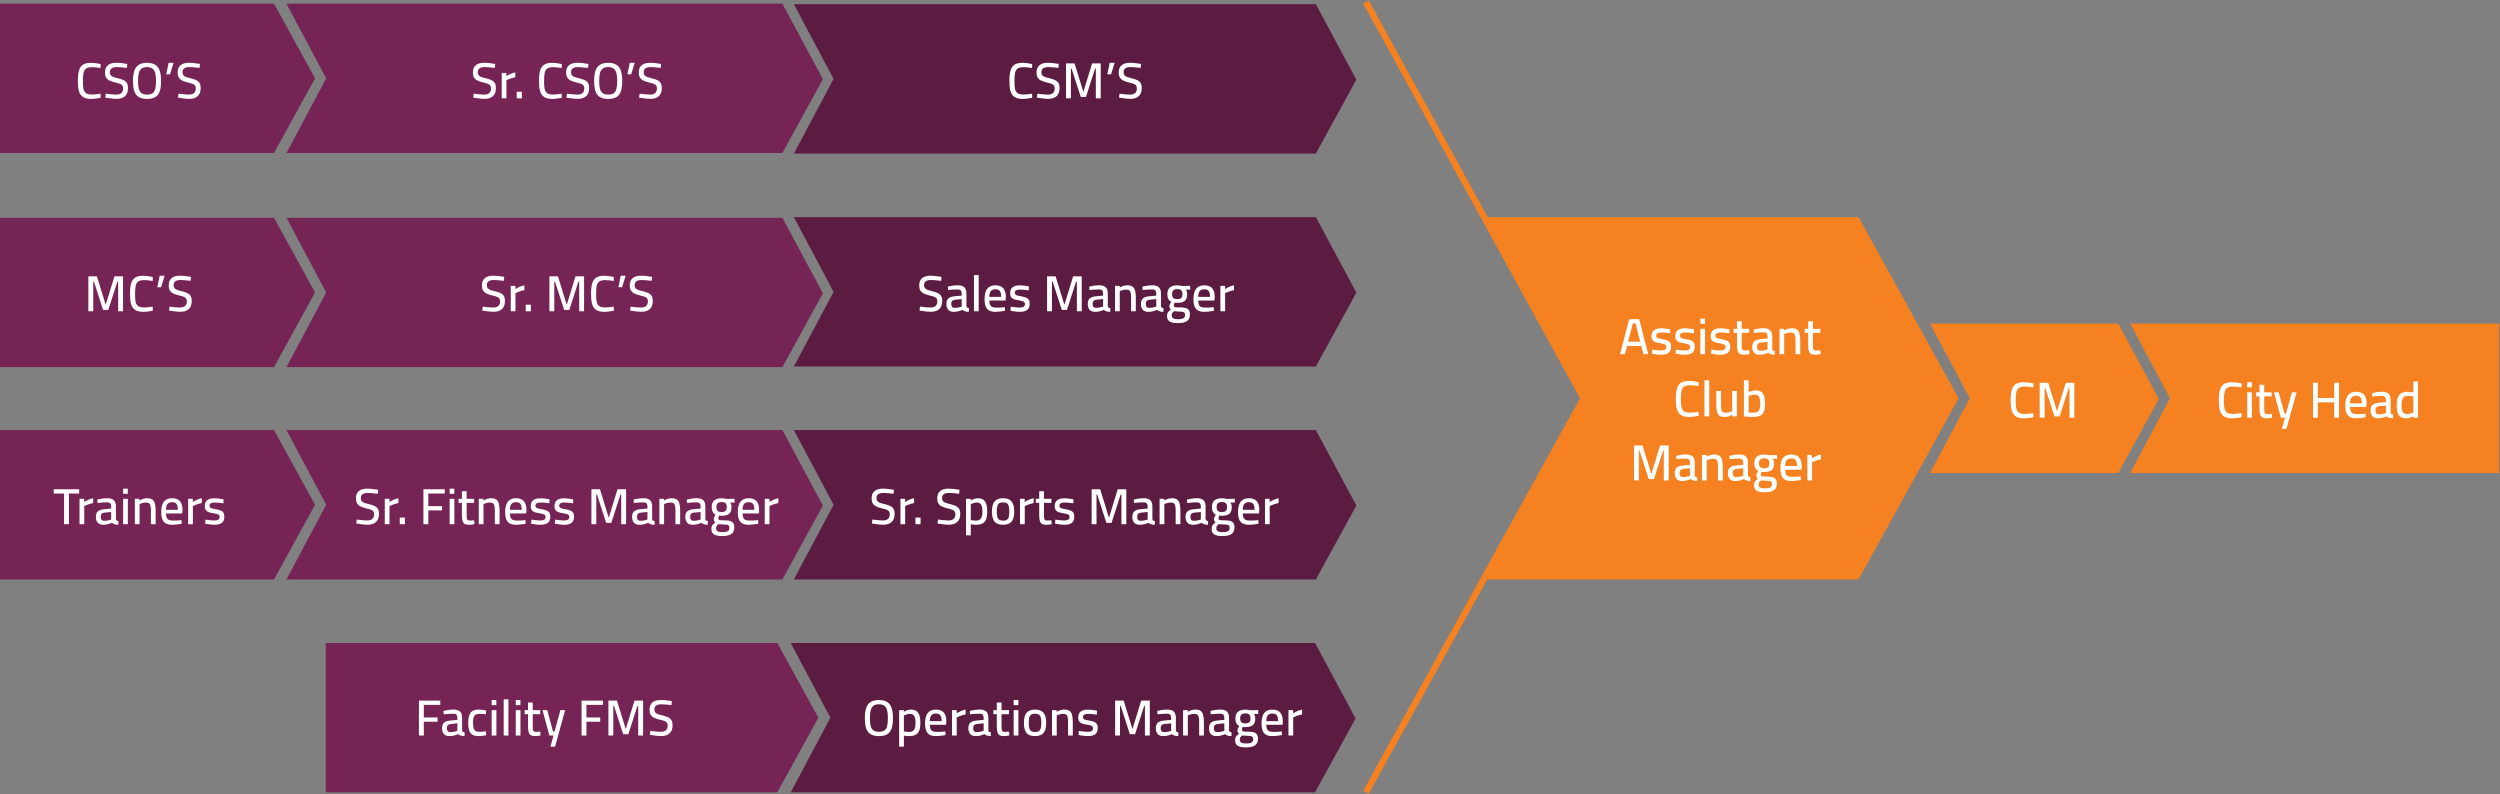 <svg width="1366" height="434" viewBox="0 0 1366 434" fill="none" xmlns="http://www.w3.org/2000/svg">
<rect x="0" y="0" width="1366" height="434" fill="#808080" stroke="none"/>
<path d="M0 2L149.718 2L172.153 42.807L149.718 83.614H0V2Z" fill="#762455"/>
<path d="M156.523 2L427.499 2L449.639 43.241L427.499 83.614H156.523L178.229 42.807L156.523 2Z" fill="#762455"/>
<path d="M0 119H149.718L172.153 159.807L149.718 200.614H0V119Z" fill="#762455"/>
<path d="M156.523 119L427.499 119L449.639 160.241L427.499 200.614H156.523L178.229 159.807L156.523 119Z" fill="#762455"/>
<path d="M810.578 118.646H1015.48L1070.18 217.625L1015.48 316.604H810.578L864.843 217.625L810.578 118.646Z" fill="#F58121"/>
<path d="M433.766 2.302L718.981 2.302L741.121 43.544L718.981 83.916H433.766L455.472 43.109L433.766 2.302Z" fill="#5C1C42"/>
<path d="M1054.55 176.818L1157.44 176.818L1179.58 218.059L1157.44 258.432H1054.55L1076.26 217.625L1054.55 176.818Z" fill="#F58121"/>
<path d="M1163.95 176.818H1365.5V218.059V258.432L1163.95 258.432L1185.66 217.625L1163.95 176.818Z" fill="#F58121"/>
<path d="M433.766 118.646L718.981 118.646L741.121 159.887L718.981 200.26H433.766L455.472 159.453L433.766 118.646Z" fill="#5C1C42"/>
<path d="M896.767 189.058H889.043L887.849 193.531H885.209L890.155 174.416H895.656L900.601 193.531H897.962L896.767 189.058ZM889.599 186.696H896.211L893.628 176.666H892.183L889.599 186.696ZM907.621 193.836C906.547 193.836 905.148 193.688 903.426 193.392L902.592 193.253L902.703 191.03C904.944 191.345 906.547 191.503 907.51 191.503C908.491 191.503 909.232 191.354 909.732 191.058C910.233 190.762 910.483 190.28 910.483 189.613C910.483 189.132 910.353 188.771 910.094 188.53C909.853 188.27 909.538 188.085 909.149 187.974C908.76 187.844 908.204 187.724 907.482 187.613L906.815 187.502C905.759 187.335 904.917 187.122 904.287 186.863C903.676 186.603 903.203 186.224 902.87 185.724C902.537 185.223 902.37 184.538 902.37 183.668C902.37 180.797 904.129 179.361 907.649 179.361C908.76 179.361 910.149 179.5 911.816 179.778L912.622 179.945L912.566 182.112C910.492 181.815 908.899 181.667 907.788 181.667C905.898 181.667 904.954 182.241 904.954 183.39C904.954 183.816 905.074 184.149 905.315 184.39C905.556 184.612 905.861 184.779 906.232 184.89C906.621 185.001 907.167 185.122 907.871 185.251C908.001 185.27 908.26 185.316 908.649 185.39C909.742 185.594 910.594 185.835 911.205 186.113C911.835 186.372 912.298 186.761 912.594 187.279C912.909 187.798 913.066 188.502 913.066 189.391C913.066 190.928 912.622 192.058 911.733 192.781C910.844 193.484 909.473 193.836 907.621 193.836ZM920.59 193.836C919.516 193.836 918.117 193.688 916.395 193.392L915.561 193.253L915.672 191.03C917.914 191.345 919.516 191.503 920.479 191.503C921.461 191.503 922.202 191.354 922.702 191.058C923.202 190.762 923.452 190.28 923.452 189.613C923.452 189.132 923.322 188.771 923.063 188.53C922.822 188.27 922.507 188.085 922.118 187.974C921.729 187.844 921.174 187.724 920.451 187.613L919.784 187.502C918.729 187.335 917.886 187.122 917.256 186.863C916.645 186.603 916.173 186.224 915.839 185.724C915.506 185.223 915.339 184.538 915.339 183.668C915.339 180.797 917.099 179.361 920.618 179.361C921.729 179.361 923.118 179.5 924.785 179.778L925.591 179.945L925.536 182.112C923.461 181.815 921.868 181.667 920.757 181.667C918.868 181.667 917.923 182.241 917.923 183.39C917.923 183.816 918.043 184.149 918.284 184.39C918.525 184.612 918.831 184.779 919.201 184.89C919.59 185.001 920.136 185.122 920.84 185.251C920.97 185.27 921.229 185.316 921.618 185.39C922.711 185.594 923.563 185.835 924.174 186.113C924.804 186.372 925.267 186.761 925.563 187.279C925.878 187.798 926.036 188.502 926.036 189.391C926.036 190.928 925.591 192.058 924.702 192.781C923.813 193.484 922.442 193.836 920.59 193.836ZM929.059 179.639H931.642V193.531H929.059V179.639ZM929.059 174.11H931.615V176.916H929.059V174.11ZM939.963 193.836C938.888 193.836 937.49 193.688 935.767 193.392L934.934 193.253L935.045 191.03C937.286 191.345 938.888 191.503 939.852 191.503C940.833 191.503 941.574 191.354 942.074 191.058C942.574 190.762 942.824 190.28 942.824 189.613C942.824 189.132 942.695 188.771 942.435 188.53C942.195 188.27 941.88 188.085 941.491 187.974C941.102 187.844 940.546 187.724 939.824 187.613L939.157 187.502C938.101 187.335 937.258 187.122 936.629 186.863C936.017 186.603 935.545 186.224 935.212 185.724C934.878 185.223 934.712 184.538 934.712 183.668C934.712 180.797 936.471 179.361 939.99 179.361C941.102 179.361 942.491 179.5 944.158 179.778L944.964 179.945L944.908 182.112C942.834 181.815 941.241 181.667 940.129 181.667C938.24 181.667 937.295 182.241 937.295 183.39C937.295 183.816 937.416 184.149 937.657 184.39C937.897 184.612 938.203 184.779 938.574 184.89C938.962 185.001 939.509 185.122 940.213 185.251C940.342 185.27 940.602 185.316 940.991 185.39C942.083 185.594 942.936 185.835 943.547 186.113C944.177 186.372 944.64 186.761 944.936 187.279C945.251 187.798 945.408 188.502 945.408 189.391C945.408 190.928 944.964 192.058 944.075 192.781C943.186 193.484 941.815 193.836 939.963 193.836ZM952.932 193.836C951.95 193.836 951.182 193.679 950.626 193.364C950.089 193.049 949.7 192.521 949.459 191.78C949.218 191.04 949.098 190.012 949.098 188.696V181.862H947.236V179.639H949.098V175.499H951.682V179.639H955.766V181.862H951.682V188.224C951.682 189.095 951.709 189.752 951.765 190.197C951.839 190.623 951.997 190.956 952.237 191.197C952.478 191.419 952.867 191.53 953.404 191.53L955.766 191.391L955.933 193.503C954.636 193.725 953.636 193.836 952.932 193.836ZM961.447 193.836C960.132 193.836 959.131 193.466 958.446 192.725C957.761 191.984 957.418 190.919 957.418 189.53C957.418 188.159 957.77 187.159 958.474 186.529C959.178 185.881 960.298 185.483 961.836 185.335L965.781 184.973V183.89C965.781 183.075 965.605 182.491 965.253 182.14C964.901 181.769 964.383 181.584 963.697 181.584C962.141 181.584 960.345 181.695 958.307 181.917L958.224 180.028C960.187 179.565 962.012 179.333 963.697 179.333C965.327 179.333 966.513 179.704 967.254 180.445C967.994 181.167 968.365 182.315 968.365 183.89V190.586C968.402 190.956 968.522 191.243 968.726 191.447C968.948 191.632 969.291 191.762 969.754 191.836L969.671 193.836C968.874 193.836 968.198 193.744 967.642 193.559C967.087 193.392 966.596 193.123 966.17 192.753C964.596 193.475 963.021 193.836 961.447 193.836ZM961.919 191.669C963.049 191.669 964.142 191.493 965.198 191.141L965.781 190.947V186.863L962.169 187.196C961.447 187.27 960.91 187.492 960.558 187.863C960.224 188.215 960.058 188.743 960.058 189.447C960.058 190.928 960.678 191.669 961.919 191.669ZM972.308 179.639H974.864V180.556C975.66 180.111 976.382 179.796 977.031 179.611C977.679 179.426 978.364 179.333 979.087 179.333C980.254 179.333 981.17 179.565 981.837 180.028C982.504 180.491 982.976 181.213 983.254 182.195C983.532 183.158 983.671 184.473 983.671 186.14V193.531H981.087V186.196C981.087 185.029 981.013 184.131 980.865 183.501C980.735 182.853 980.476 182.39 980.087 182.112C979.716 181.815 979.17 181.667 978.448 181.667C977.466 181.667 976.438 181.88 975.364 182.306L974.891 182.528V193.531H972.308V179.639ZM991.813 193.836C990.831 193.836 990.062 193.679 989.507 193.364C988.969 193.049 988.581 192.521 988.34 191.78C988.099 191.04 987.979 190.012 987.979 188.696V181.862H986.117V179.639H987.979V175.499H990.562V179.639H994.647V181.862H990.562V188.224C990.562 189.095 990.59 189.752 990.646 190.197C990.72 190.623 990.877 190.956 991.118 191.197C991.359 191.419 991.748 191.53 992.285 191.53L994.647 191.391L994.813 193.503C993.517 193.725 992.517 193.836 991.813 193.836ZM922.994 227.836C921.013 227.836 919.494 227.475 918.438 226.753C917.382 226.012 916.651 224.947 916.243 223.558C915.854 222.15 915.66 220.298 915.66 218.001C915.66 215.63 915.863 213.741 916.271 212.333C916.678 210.925 917.391 209.87 918.41 209.166C919.447 208.462 920.911 208.11 922.8 208.11C924.337 208.11 926.115 208.332 928.134 208.777L928.051 210.972C926.291 210.657 924.717 210.499 923.328 210.499C921.939 210.499 920.892 210.749 920.188 211.25C919.484 211.731 919.012 212.518 918.771 213.611C918.531 214.704 918.419 216.288 918.438 218.362C918.438 220.159 918.549 221.548 918.771 222.53C919.012 223.493 919.484 224.225 920.188 224.725C920.911 225.206 922.003 225.447 923.467 225.447C924.689 225.447 926.217 225.29 928.051 224.975L928.134 227.225C926.097 227.633 924.384 227.836 922.994 227.836ZM931.328 207.749H933.912V227.531H931.328V207.749ZM942.307 227.836C941.103 227.836 940.177 227.614 939.529 227.17C938.88 226.707 938.427 225.984 938.167 225.002C937.908 224.002 937.778 222.632 937.778 220.89V213.639H940.362V220.89C940.362 222.169 940.427 223.132 940.557 223.78C940.686 224.41 940.927 224.854 941.279 225.114C941.649 225.373 942.205 225.503 942.946 225.503C943.557 225.503 944.131 225.428 944.669 225.28C945.224 225.132 945.817 224.919 946.447 224.641V213.639H949.031V227.531H946.447V226.614C945.669 227.058 944.965 227.373 944.335 227.559C943.724 227.744 943.048 227.836 942.307 227.836ZM957.757 227.809C956.498 227.809 955.155 227.735 953.728 227.586L952.867 227.503V207.749H955.451V214.25C956.155 213.935 956.803 213.704 957.396 213.556C958.007 213.407 958.665 213.333 959.369 213.333C960.591 213.333 961.563 213.574 962.286 214.056C963.027 214.537 963.564 215.306 963.897 216.362C964.249 217.399 964.425 218.788 964.425 220.529C964.425 222.4 964.212 223.863 963.786 224.919C963.379 225.956 962.693 226.697 961.73 227.142C960.785 227.586 959.461 227.809 957.757 227.809ZM957.84 225.503C958.896 225.503 959.702 225.345 960.258 225.03C960.832 224.697 961.23 224.178 961.452 223.474C961.675 222.752 961.786 221.761 961.786 220.502C961.786 219.279 961.684 218.325 961.48 217.64C961.295 216.936 960.98 216.436 960.535 216.14C960.109 215.825 959.517 215.667 958.757 215.667C957.831 215.667 956.729 215.889 955.451 216.334V225.364C956.655 225.456 957.451 225.503 957.84 225.503ZM911.767 243.416V262.531H909.099V246.305H908.683L903.709 261.781H900.875L895.874 246.305H895.485V262.531H892.818V243.416H897.486L902.292 259.002L907.071 243.416H911.767ZM919.093 262.836C917.778 262.836 916.778 262.466 916.092 261.725C915.407 260.984 915.064 259.919 915.064 258.53C915.064 257.159 915.416 256.159 916.12 255.529C916.824 254.881 917.945 254.483 919.482 254.335L923.427 253.973V252.89C923.427 252.075 923.251 251.491 922.899 251.14C922.548 250.769 922.029 250.584 921.344 250.584C919.788 250.584 917.991 250.695 915.954 250.917L915.87 249.028C917.834 248.565 919.658 248.333 921.344 248.333C922.974 248.333 924.159 248.704 924.9 249.445C925.641 250.167 926.011 251.315 926.011 252.89V259.586C926.048 259.956 926.169 260.243 926.372 260.447C926.595 260.632 926.937 260.762 927.4 260.836L927.317 262.836C926.521 262.836 925.845 262.744 925.289 262.559C924.733 262.392 924.242 262.123 923.816 261.753C922.242 262.475 920.668 262.836 919.093 262.836ZM919.565 260.669C920.695 260.669 921.788 260.493 922.844 260.141L923.427 259.947V255.863L919.815 256.196C919.093 256.27 918.556 256.492 918.204 256.863C917.871 257.215 917.704 257.743 917.704 258.447C917.704 259.928 918.324 260.669 919.565 260.669ZM929.954 248.639H932.51V249.556C933.306 249.111 934.029 248.796 934.677 248.611C935.325 248.426 936.011 248.333 936.733 248.333C937.9 248.333 938.817 248.565 939.484 249.028C940.15 249.491 940.623 250.213 940.901 251.195C941.178 252.158 941.317 253.473 941.317 255.14V262.531H938.733V255.196C938.733 254.029 938.659 253.131 938.511 252.501C938.382 251.853 938.122 251.39 937.733 251.112C937.363 250.815 936.816 250.667 936.094 250.667C935.112 250.667 934.084 250.88 933.01 251.306L932.538 251.528V262.531H929.954V248.639ZM948.152 262.836C946.837 262.836 945.837 262.466 945.151 261.725C944.466 260.984 944.123 259.919 944.123 258.53C944.123 257.159 944.475 256.159 945.179 255.529C945.883 254.881 947.003 254.483 948.541 254.335L952.486 253.973V252.89C952.486 252.075 952.31 251.491 951.958 251.14C951.606 250.769 951.088 250.584 950.402 250.584C948.846 250.584 947.05 250.695 945.012 250.917L944.929 249.028C946.892 248.565 948.717 248.333 950.402 248.333C952.032 248.333 953.218 248.704 953.959 249.445C954.7 250.167 955.07 251.315 955.07 252.89V259.586C955.107 259.956 955.227 260.243 955.431 260.447C955.653 260.632 955.996 260.762 956.459 260.836L956.376 262.836C955.579 262.836 954.903 262.744 954.348 262.559C953.792 262.392 953.301 262.123 952.875 261.753C951.301 262.475 949.726 262.836 948.152 262.836ZM948.624 260.669C949.754 260.669 950.847 260.493 951.903 260.141L952.486 259.947V255.863L948.874 256.196C948.152 256.27 947.615 256.492 947.263 256.863C946.929 257.215 946.763 257.743 946.763 258.447C946.763 259.928 947.383 260.669 948.624 260.669ZM964.236 269.004C962.198 269.004 960.707 268.699 959.763 268.087C958.837 267.495 958.374 266.495 958.374 265.087C958.374 264.29 958.522 263.651 958.818 263.17C959.133 262.707 959.698 262.16 960.513 261.531C960.217 261.327 959.994 261.058 959.846 260.725C959.716 260.391 959.652 260.04 959.652 259.669C959.652 259.41 959.707 259.141 959.818 258.863C959.948 258.567 960.226 258.058 960.652 257.335C959.244 256.594 958.54 255.214 958.54 253.195C958.54 249.973 960.346 248.361 963.958 248.361C964.81 248.361 965.755 248.482 966.792 248.722L971.015 248.611V250.751L968.542 250.667C968.839 251.001 969.052 251.371 969.181 251.779C969.311 252.167 969.376 252.677 969.376 253.307C969.376 254.955 968.931 256.141 968.042 256.863C967.172 257.567 965.801 257.919 963.93 257.919C963.375 257.919 962.921 257.882 962.569 257.808C962.273 258.511 962.124 259.021 962.124 259.336C962.124 259.78 962.3 260.067 962.652 260.197C963.023 260.327 963.588 260.391 964.347 260.391H965.32C966.616 260.41 967.653 260.512 968.431 260.697C969.209 260.882 969.811 261.262 970.237 261.836C970.663 262.392 970.876 263.207 970.876 264.281C970.876 265.911 970.348 267.106 969.293 267.865C968.255 268.625 966.57 269.004 964.236 269.004ZM963.986 255.89C964.986 255.89 965.699 255.677 966.125 255.251C966.57 254.825 966.792 254.122 966.792 253.14C966.792 252.177 966.57 251.482 966.125 251.056C965.681 250.63 964.968 250.417 963.986 250.417C962.986 250.417 962.254 250.639 961.791 251.084C961.346 251.51 961.124 252.205 961.124 253.168C961.124 254.131 961.346 254.825 961.791 255.251C962.254 255.677 962.986 255.89 963.986 255.89ZM964.458 266.865C965.847 266.865 966.82 266.68 967.375 266.309C967.95 265.957 968.237 265.346 968.237 264.476C968.237 263.957 968.126 263.568 967.903 263.309C967.7 263.068 967.385 262.901 966.959 262.809C966.533 262.735 965.903 262.688 965.069 262.67L962.236 262.503C961.735 262.892 961.393 263.244 961.208 263.559C961.022 263.874 960.93 264.253 960.93 264.698C960.93 265.494 961.198 266.05 961.735 266.365C962.273 266.698 963.18 266.865 964.458 266.865ZM978.726 262.836C976.596 262.836 975.077 262.29 974.169 261.197C973.262 260.086 972.808 258.335 972.808 255.946C972.808 253.371 973.29 251.464 974.253 250.223C975.234 248.963 976.744 248.333 978.782 248.333C982.56 248.333 984.449 250.482 984.449 254.779L984.283 256.668H975.42C975.438 257.669 975.568 258.447 975.809 259.002C976.049 259.539 976.438 259.928 976.976 260.169C977.513 260.41 978.272 260.53 979.254 260.53C979.828 260.53 980.476 260.521 981.199 260.503C981.921 260.466 982.569 260.419 983.144 260.364L983.921 260.28L983.977 262.281C981.81 262.651 980.06 262.836 978.726 262.836ZM981.865 254.64C981.865 253.14 981.625 252.075 981.143 251.445C980.68 250.815 979.893 250.5 978.782 250.5C977.615 250.5 976.763 250.834 976.225 251.501C975.688 252.149 975.41 253.195 975.392 254.64H981.865ZM987.529 248.639H990.085V250.389C991.733 249.334 993.363 248.648 994.975 248.333V250.945C994.252 251.093 993.502 251.297 992.724 251.556C991.946 251.816 991.298 252.066 990.779 252.306L990.113 252.612V262.531H987.529V248.639Z" fill="white"/>
<path d="M1105.96 228.566C1103.97 228.566 1102.46 228.205 1101.4 227.482C1100.34 226.741 1099.61 225.676 1099.21 224.287C1098.82 222.88 1098.62 221.027 1098.62 218.73C1098.62 216.36 1098.83 214.47 1099.23 213.063C1099.64 211.655 1100.35 210.599 1101.37 209.895C1102.41 209.191 1103.87 208.84 1105.76 208.84C1107.3 208.84 1109.08 209.062 1111.1 209.506L1111.01 211.701C1109.25 211.386 1107.68 211.229 1106.29 211.229C1104.9 211.229 1103.85 211.479 1103.15 211.979C1102.45 212.461 1101.97 213.248 1101.73 214.341C1101.49 215.434 1101.38 217.017 1101.4 219.092C1101.4 220.888 1101.51 222.278 1101.73 223.259C1101.97 224.222 1102.45 224.954 1103.15 225.454C1103.87 225.936 1104.97 226.176 1106.43 226.176C1107.65 226.176 1109.18 226.019 1111.01 225.704L1111.1 227.955C1109.06 228.362 1107.35 228.566 1105.96 228.566ZM1133.43 209.145V228.26H1130.77V212.035H1130.35L1125.38 227.51H1122.54L1117.54 212.035H1117.15V228.26H1114.48V209.145H1119.15L1123.96 224.732L1128.74 209.145H1133.43Z" fill="white"/>
<path d="M1219.7 228.566C1217.72 228.566 1216.2 228.205 1215.14 227.482C1214.09 226.741 1213.35 225.676 1212.95 224.287C1212.56 222.88 1212.36 221.027 1212.36 218.73C1212.36 216.36 1212.57 214.47 1212.98 213.063C1213.38 211.655 1214.1 210.599 1215.11 209.895C1216.15 209.191 1217.62 208.84 1219.5 208.84C1221.04 208.84 1222.82 209.062 1224.84 209.506L1224.76 211.701C1223 211.386 1221.42 211.229 1220.03 211.229C1218.64 211.229 1217.6 211.479 1216.89 211.979C1216.19 212.461 1215.72 213.248 1215.48 214.341C1215.24 215.434 1215.12 217.017 1215.14 219.092C1215.14 220.888 1215.25 222.278 1215.48 223.259C1215.72 224.222 1216.19 224.954 1216.89 225.454C1217.62 225.936 1218.71 226.176 1220.17 226.176C1221.39 226.176 1222.92 226.019 1224.76 225.704L1224.84 227.955C1222.8 228.362 1221.09 228.566 1219.7 228.566ZM1227.87 214.368H1230.45V228.26H1227.87V214.368ZM1227.87 208.84H1230.42V211.646H1227.87V208.84ZM1238.42 228.566C1237.44 228.566 1236.67 228.408 1236.11 228.094C1235.57 227.779 1235.19 227.251 1234.94 226.51C1234.7 225.769 1234.58 224.741 1234.58 223.426V216.591H1232.72V214.368H1234.58V210.229H1237.17V214.368H1241.25V216.591H1237.17V222.954C1237.17 223.824 1237.19 224.482 1237.25 224.926C1237.32 225.352 1237.48 225.686 1237.72 225.926C1237.96 226.149 1238.35 226.26 1238.89 226.26L1241.25 226.121L1241.42 228.232C1240.12 228.455 1239.12 228.566 1238.42 228.566ZM1248.52 228.26H1246.27L1242.49 214.368H1245.07L1248.24 226.038H1249.07L1252.27 214.368H1254.85L1249.35 234.317H1246.79L1248.52 228.26ZM1278.05 209.145V228.26H1275.41V219.842H1266.49V228.26H1263.82V209.145H1266.49V217.48H1275.41V209.145H1278.05ZM1287.38 228.566C1285.25 228.566 1283.73 228.019 1282.83 226.927C1281.92 225.815 1281.46 224.065 1281.46 221.676C1281.46 219.101 1281.95 217.193 1282.91 215.952C1283.89 214.693 1285.4 214.063 1287.44 214.063C1291.22 214.063 1293.11 216.211 1293.11 220.509L1292.94 222.398H1284.08C1284.09 223.398 1284.22 224.176 1284.46 224.732C1284.71 225.269 1285.09 225.658 1285.63 225.899C1286.17 226.139 1286.93 226.26 1287.91 226.26C1288.48 226.26 1289.13 226.251 1289.85 226.232C1290.58 226.195 1291.23 226.149 1291.8 226.093L1292.58 226.01L1292.63 228.01C1290.47 228.381 1288.72 228.566 1287.38 228.566ZM1290.52 220.37C1290.52 218.869 1290.28 217.804 1289.8 217.175C1289.34 216.545 1288.55 216.23 1287.44 216.23C1286.27 216.23 1285.42 216.563 1284.88 217.23C1284.34 217.878 1284.07 218.925 1284.05 220.37H1290.52ZM1299.32 228.566C1298.01 228.566 1297.01 228.195 1296.32 227.455C1295.64 226.714 1295.3 225.649 1295.3 224.259C1295.3 222.889 1295.65 221.889 1296.35 221.259C1297.06 220.611 1298.18 220.212 1299.71 220.064L1303.66 219.703V218.619C1303.66 217.804 1303.48 217.221 1303.13 216.869C1302.78 216.499 1302.26 216.313 1301.58 216.313C1300.02 216.313 1298.22 216.424 1296.19 216.647L1296.1 214.757C1298.07 214.294 1299.89 214.063 1301.58 214.063C1303.21 214.063 1304.39 214.433 1305.13 215.174C1305.87 215.897 1306.24 217.045 1306.24 218.619V225.315C1306.28 225.686 1306.4 225.973 1306.6 226.176C1306.83 226.362 1307.17 226.491 1307.63 226.565L1307.55 228.566C1306.75 228.566 1306.08 228.473 1305.52 228.288C1304.96 228.121 1304.47 227.853 1304.05 227.482C1302.47 228.205 1300.9 228.566 1299.32 228.566ZM1299.8 226.399C1300.93 226.399 1302.02 226.223 1303.08 225.871L1303.66 225.676V221.592L1300.05 221.926C1299.32 222 1298.79 222.222 1298.44 222.592C1298.1 222.944 1297.94 223.472 1297.94 224.176C1297.94 225.658 1298.56 226.399 1299.8 226.399ZM1314.58 228.566C1312.78 228.566 1311.49 227.992 1310.71 226.843C1309.94 225.676 1309.55 223.907 1309.55 221.537C1309.55 218.906 1310.01 217.008 1310.94 215.841C1311.86 214.656 1313.34 214.063 1315.38 214.063C1316.36 214.063 1317.45 214.193 1318.63 214.452V208.478H1321.22V228.26H1318.63V227.427C1317.19 228.186 1315.83 228.566 1314.58 228.566ZM1315.1 226.232C1315.55 226.232 1316.06 226.167 1316.63 226.038C1317.21 225.908 1317.71 225.76 1318.13 225.593L1318.63 225.399V216.647C1317.48 216.424 1316.5 216.313 1315.69 216.313C1314.41 216.313 1313.51 216.702 1312.99 217.48C1312.47 218.258 1312.21 219.564 1312.21 221.398C1312.21 223.065 1312.43 224.287 1312.85 225.065C1313.3 225.843 1314.05 226.232 1315.1 226.232Z" fill="white"/>
<path d="M0 234.989L149.718 234.989L172.153 275.796L149.718 316.603H0V234.989Z" fill="#762455"/>
<path d="M178 351.333H424.718L447.153 392.14L424.718 432.947H178V351.333Z" fill="#762455"/>
<path d="M156.523 234.989L427.499 234.989L449.639 276.231L427.499 316.603H156.523L178.229 275.796L156.523 234.989Z" fill="#762455"/>
<path d="M432.023 351.333H718.541L740.681 392.574L718.541 432.947L432.023 432.947L453.729 392.14L432.023 351.333Z" fill="#5C1C42"/>
<path d="M433.766 234.989L718.981 234.989L741.121 276.231L718.981 316.603H433.766L455.472 275.796L433.766 234.989Z" fill="#5C1C42"/>
<path d="M49.863 54.05C47.881 54.05 46.362 53.689 45.306 52.967C44.251 52.226 43.519 51.161 43.112 49.772C42.723 48.364 42.528 46.512 42.528 44.215C42.528 41.844 42.732 39.955 43.139 38.547C43.547 37.139 44.26 36.084 45.279 35.38C46.316 34.676 47.779 34.324 49.669 34.324C51.206 34.324 52.984 34.546 55.003 34.991L54.92 37.186C53.16 36.871 51.586 36.713 50.196 36.713C48.807 36.713 47.761 36.963 47.057 37.464C46.353 37.945 45.881 38.732 45.64 39.825C45.399 40.918 45.288 42.502 45.306 44.576C45.306 46.373 45.418 47.762 45.64 48.744C45.881 49.707 46.353 50.438 47.057 50.938C47.779 51.42 48.872 51.661 50.335 51.661C51.558 51.661 53.086 51.503 54.92 51.188L55.003 53.439C52.965 53.846 51.252 54.05 49.863 54.05ZM63.698 54.023C62.42 54.023 60.697 53.846 58.53 53.495L57.53 53.328L57.807 51.188C60.308 51.522 62.216 51.689 63.531 51.689C66.031 51.689 67.282 50.55 67.282 48.271C67.282 47.642 67.152 47.141 66.893 46.771C66.633 46.382 66.217 46.076 65.642 45.854C65.087 45.613 64.3 45.382 63.281 45.16C61.781 44.808 60.614 44.419 59.78 43.993C58.947 43.548 58.335 42.983 57.946 42.298C57.557 41.612 57.363 40.714 57.363 39.603C57.363 37.843 57.891 36.519 58.947 35.63C60.002 34.741 61.558 34.296 63.614 34.296C64.374 34.296 65.189 34.342 66.059 34.435C66.948 34.528 68.115 34.694 69.56 34.935L69.338 37.102C66.8 36.806 64.966 36.658 63.837 36.658C61.299 36.658 60.03 37.584 60.03 39.436C60.03 40.121 60.169 40.659 60.447 41.047C60.743 41.437 61.206 41.761 61.836 42.02C62.466 42.261 63.42 42.529 64.698 42.826C66.031 43.159 67.069 43.529 67.81 43.937C68.55 44.344 69.088 44.872 69.421 45.521C69.773 46.169 69.949 47.021 69.949 48.077C69.949 50.04 69.412 51.522 68.338 52.522C67.282 53.522 65.735 54.023 63.698 54.023ZM80.339 54.05C78.431 54.05 76.922 53.708 75.81 53.022C74.699 52.337 73.893 51.29 73.393 49.883C72.912 48.456 72.671 46.586 72.671 44.27C72.671 41.974 72.912 40.103 73.393 38.658C73.893 37.195 74.699 36.111 75.81 35.407C76.94 34.685 78.45 34.324 80.339 34.324C82.228 34.324 83.729 34.685 84.84 35.407C85.97 36.111 86.776 37.186 87.257 38.63C87.757 40.075 88.007 41.964 88.007 44.298C88.007 46.614 87.767 48.475 87.285 49.883C86.803 51.29 86.007 52.337 84.896 53.022C83.784 53.708 82.265 54.05 80.339 54.05ZM80.339 51.689C81.636 51.689 82.636 51.448 83.34 50.966C84.044 50.466 84.534 49.688 84.812 48.633C85.109 47.577 85.257 46.132 85.257 44.298C85.257 42.465 85.109 41.001 84.812 39.908C84.516 38.797 84.007 37.982 83.284 37.464C82.58 36.926 81.599 36.658 80.339 36.658C79.08 36.658 78.089 36.926 77.366 37.464C76.662 37.982 76.162 38.788 75.866 39.881C75.57 40.974 75.421 42.437 75.421 44.27C75.421 46.067 75.56 47.493 75.838 48.549C76.135 49.605 76.635 50.392 77.338 50.911C78.042 51.429 79.043 51.689 80.339 51.689ZM92.875 40.631H90.847L92.125 34.324H94.82L92.875 40.631ZM103.392 54.023C102.114 54.023 100.392 53.846 98.225 53.495L97.224 53.328L97.502 51.188C100.003 51.522 101.911 51.689 103.226 51.689C105.726 51.689 106.976 50.55 106.976 48.271C106.976 47.642 106.847 47.141 106.587 46.771C106.328 46.382 105.911 46.076 105.337 45.854C104.781 45.613 103.994 45.382 102.976 45.16C101.475 44.808 100.308 44.419 99.475 43.993C98.641 43.548 98.03 42.983 97.641 42.298C97.252 41.612 97.058 40.714 97.058 39.603C97.058 37.843 97.585 36.519 98.641 35.63C99.697 34.741 101.253 34.296 103.309 34.296C104.068 34.296 104.883 34.342 105.754 34.435C106.643 34.528 107.81 34.694 109.255 34.935L109.032 37.102C106.495 36.806 104.661 36.658 103.531 36.658C100.994 36.658 99.725 37.584 99.725 39.436C99.725 40.121 99.864 40.659 100.142 41.047C100.438 41.437 100.901 41.761 101.531 42.02C102.161 42.261 103.114 42.529 104.393 42.826C105.726 43.159 106.763 43.529 107.504 43.937C108.245 44.344 108.782 44.872 109.116 45.521C109.468 46.169 109.644 47.021 109.644 48.077C109.644 50.04 109.106 51.522 108.032 52.522C106.976 53.522 105.43 54.023 103.392 54.023Z" fill="white"/>
<path d="M264.717 54.023C263.439 54.023 261.717 53.846 259.55 53.495L258.55 53.328L258.827 51.188C261.328 51.522 263.236 51.689 264.551 51.689C267.051 51.689 268.302 50.55 268.302 48.271C268.302 47.642 268.172 47.141 267.913 46.771C267.653 46.382 267.237 46.076 266.662 45.854C266.107 45.613 265.319 45.382 264.301 45.16C262.8 44.808 261.634 44.419 260.8 43.993C259.966 43.548 259.355 42.983 258.966 42.298C258.577 41.612 258.383 40.714 258.383 39.603C258.383 37.843 258.911 36.519 259.966 35.63C261.022 34.741 262.578 34.296 264.634 34.296C265.394 34.296 266.209 34.342 267.079 34.435C267.968 34.528 269.135 34.694 270.58 34.935L270.358 37.102C267.82 36.806 265.986 36.658 264.856 36.658C262.319 36.658 261.05 37.584 261.05 39.436C261.05 40.121 261.189 40.659 261.467 41.047C261.763 41.437 262.226 41.761 262.856 42.02C263.486 42.261 264.44 42.529 265.718 42.826C267.051 43.159 268.089 43.529 268.829 43.937C269.57 44.344 270.107 44.872 270.441 45.521C270.793 46.169 270.969 47.021 270.969 48.077C270.969 50.04 270.432 51.522 269.357 52.522C268.302 53.522 266.755 54.023 264.717 54.023ZM274.135 39.853H276.691V41.603C278.34 40.547 279.97 39.862 281.581 39.547V42.159C280.859 42.307 280.109 42.511 279.331 42.77C278.553 43.029 277.905 43.279 277.386 43.52L276.719 43.826V53.745H274.135V39.853ZM282.326 50.133H285.132V53.745H282.326V50.133ZM301.837 54.05C299.855 54.05 298.337 53.689 297.281 52.967C296.225 52.226 295.493 51.161 295.086 49.772C294.697 48.364 294.503 46.512 294.503 44.215C294.503 41.844 294.706 39.955 295.114 38.547C295.521 37.139 296.234 36.084 297.253 35.38C298.29 34.676 299.754 34.324 301.643 34.324C303.18 34.324 304.958 34.546 306.977 34.991L306.894 37.186C305.134 36.871 303.56 36.713 302.171 36.713C300.782 36.713 299.735 36.963 299.031 37.464C298.327 37.945 297.855 38.732 297.614 39.825C297.374 40.918 297.262 42.502 297.281 44.576C297.281 46.373 297.392 47.762 297.614 48.744C297.855 49.707 298.327 50.438 299.031 50.938C299.754 51.42 300.846 51.661 302.31 51.661C303.532 51.661 305.06 51.503 306.894 51.188L306.977 53.439C304.94 53.846 303.227 54.05 301.837 54.05ZM315.672 54.023C314.394 54.023 312.671 53.846 310.504 53.495L309.504 53.328L309.782 51.188C312.282 51.522 314.19 51.689 315.505 51.689C318.006 51.689 319.256 50.55 319.256 48.271C319.256 47.642 319.127 47.141 318.867 46.771C318.608 46.382 318.191 46.076 317.617 45.854C317.061 45.613 316.274 45.382 315.255 45.16C313.755 44.808 312.588 44.419 311.755 43.993C310.921 43.548 310.31 42.983 309.921 42.298C309.532 41.612 309.337 40.714 309.337 39.603C309.337 37.843 309.865 36.519 310.921 35.63C311.977 34.741 313.533 34.296 315.589 34.296C316.348 34.296 317.163 34.342 318.034 34.435C318.923 34.528 320.09 34.694 321.534 34.935L321.312 37.102C318.775 36.806 316.941 36.658 315.811 36.658C313.273 36.658 312.005 37.584 312.005 39.436C312.005 40.121 312.144 40.659 312.421 41.047C312.718 41.437 313.181 41.761 313.811 42.02C314.44 42.261 315.394 42.529 316.672 42.826C318.006 43.159 319.043 43.529 319.784 43.937C320.525 44.344 321.062 44.872 321.395 45.521C321.747 46.169 321.923 47.021 321.923 48.077C321.923 50.04 321.386 51.522 320.312 52.522C319.256 53.522 317.71 54.023 315.672 54.023ZM332.314 54.05C330.406 54.05 328.896 53.708 327.785 53.022C326.673 52.337 325.868 51.29 325.368 49.883C324.886 48.456 324.645 46.586 324.645 44.27C324.645 41.974 324.886 40.103 325.368 38.658C325.868 37.195 326.673 36.111 327.785 35.407C328.915 34.685 330.424 34.324 332.314 34.324C334.203 34.324 335.703 34.685 336.814 35.407C337.944 36.111 338.75 37.186 339.232 38.63C339.732 40.075 339.982 41.964 339.982 44.298C339.982 46.614 339.741 48.475 339.259 49.883C338.778 51.29 337.981 52.337 336.87 53.022C335.759 53.708 334.24 54.05 332.314 54.05ZM332.314 51.689C333.61 51.689 334.61 51.448 335.314 50.966C336.018 50.466 336.509 49.688 336.787 48.633C337.083 47.577 337.231 46.132 337.231 44.298C337.231 42.465 337.083 41.001 336.787 39.908C336.49 38.797 335.981 37.982 335.259 37.464C334.555 36.926 333.573 36.658 332.314 36.658C331.054 36.658 330.063 36.926 329.341 37.464C328.637 37.982 328.137 38.788 327.84 39.881C327.544 40.974 327.396 42.437 327.396 44.27C327.396 46.067 327.535 47.493 327.813 48.549C328.109 49.605 328.609 50.392 329.313 50.911C330.017 51.429 331.017 51.689 332.314 51.689ZM344.85 40.631H342.821L344.099 34.324H346.794L344.85 40.631ZM355.367 54.023C354.089 54.023 352.366 53.846 350.199 53.495L349.199 53.328L349.477 51.188C351.977 51.522 353.885 51.689 355.2 51.689C357.701 51.689 358.951 50.55 358.951 48.271C358.951 47.642 358.821 47.141 358.562 46.771C358.303 46.382 357.886 46.076 357.312 45.854C356.756 45.613 355.969 45.382 354.95 45.16C353.45 44.808 352.283 44.419 351.449 43.993C350.616 43.548 350.005 42.983 349.616 42.298C349.227 41.612 349.032 40.714 349.032 39.603C349.032 37.843 349.56 36.519 350.616 35.63C351.672 34.741 353.227 34.296 355.283 34.296C356.043 34.296 356.858 34.342 357.728 34.435C358.617 34.528 359.784 34.694 361.229 34.935L361.007 37.102C358.469 36.806 356.636 36.658 355.506 36.658C352.968 36.658 351.699 37.584 351.699 39.436C351.699 40.121 351.838 40.659 352.116 41.047C352.412 41.437 352.875 41.761 353.505 42.02C354.135 42.261 355.089 42.529 356.367 42.826C357.701 43.159 358.738 43.529 359.479 43.937C360.22 44.344 360.757 44.872 361.09 45.521C361.442 46.169 361.618 47.021 361.618 48.077C361.618 50.04 361.081 51.522 360.007 52.522C358.951 53.522 357.404 54.023 355.367 54.023Z" fill="white"/>
<path d="M558.863 54.05C556.881 54.05 555.362 53.689 554.306 52.967C553.251 52.226 552.519 51.161 552.112 49.772C551.723 48.364 551.528 46.512 551.528 44.215C551.528 41.844 551.732 39.955 552.139 38.547C552.547 37.139 553.26 36.084 554.279 35.38C555.316 34.676 556.779 34.324 558.668 34.324C560.206 34.324 561.984 34.546 564.003 34.991L563.92 37.186C562.16 36.871 560.586 36.713 559.196 36.713C557.807 36.713 556.761 36.963 556.057 37.464C555.353 37.945 554.881 38.732 554.64 39.825C554.399 40.918 554.288 42.502 554.306 44.576C554.306 46.373 554.418 47.762 554.64 48.744C554.881 49.707 555.353 50.438 556.057 50.938C556.779 51.42 557.872 51.661 559.335 51.661C560.558 51.661 562.086 51.503 563.92 51.188L564.003 53.439C561.965 53.846 560.252 54.05 558.863 54.05ZM572.698 54.023C571.42 54.023 569.697 53.846 567.53 53.495L566.53 53.328L566.808 51.188C569.308 51.522 571.216 51.689 572.531 51.689C575.031 51.689 576.282 50.55 576.282 48.271C576.282 47.642 576.152 47.141 575.893 46.771C575.633 46.382 575.217 46.076 574.642 45.854C574.087 45.613 573.3 45.382 572.281 45.16C570.781 44.808 569.614 44.419 568.78 43.993C567.947 43.548 567.335 42.983 566.946 42.298C566.557 41.612 566.363 40.714 566.363 39.603C566.363 37.843 566.891 36.519 567.947 35.63C569.002 34.741 570.558 34.296 572.614 34.296C573.374 34.296 574.189 34.342 575.059 34.435C575.948 34.528 577.115 34.694 578.56 34.935L578.338 37.102C575.8 36.806 573.966 36.658 572.837 36.658C570.299 36.658 569.03 37.584 569.03 39.436C569.03 40.121 569.169 40.659 569.447 41.047C569.743 41.437 570.206 41.761 570.836 42.02C571.466 42.261 572.42 42.529 573.698 42.826C575.031 43.159 576.069 43.529 576.81 43.937C577.551 44.344 578.088 44.872 578.421 45.521C578.773 46.169 578.949 47.021 578.949 48.077C578.949 50.04 578.412 51.522 577.337 52.522C576.282 53.522 574.735 54.023 572.698 54.023ZM601.425 34.63V53.745H598.758V37.519H598.341L593.368 52.995H590.534L585.533 37.519H585.144V53.745H582.477V34.63H587.144L591.951 50.216L596.73 34.63H601.425ZM607.085 40.631H605.056L606.334 34.324H609.029L607.085 40.631ZM617.602 54.023C616.324 54.023 614.601 53.846 612.434 53.495L611.434 53.328L611.712 51.188C614.212 51.522 616.12 51.689 617.435 51.689C619.936 51.689 621.186 50.55 621.186 48.271C621.186 47.642 621.056 47.141 620.797 46.771C620.538 46.382 620.121 46.076 619.547 45.854C618.991 45.613 618.204 45.382 617.185 45.16C615.685 44.808 614.518 44.419 613.684 43.993C612.851 43.548 612.239 42.983 611.851 42.298C611.462 41.612 611.267 40.714 611.267 39.603C611.267 37.843 611.795 36.519 612.851 35.63C613.907 34.741 615.462 34.296 617.518 34.296C618.278 34.296 619.093 34.342 619.963 34.435C620.852 34.528 622.019 34.694 623.464 34.935L623.242 37.102C620.704 36.806 618.871 36.658 617.741 36.658C615.203 36.658 613.934 37.584 613.934 39.436C613.934 40.121 614.073 40.659 614.351 41.047C614.647 41.437 615.11 41.761 615.74 42.02C616.37 42.261 617.324 42.529 618.602 42.826C619.936 43.159 620.973 43.529 621.714 43.937C622.455 44.344 622.992 44.872 623.325 45.521C623.677 46.169 623.853 47.021 623.853 48.077C623.853 50.04 623.316 51.522 622.242 52.522C621.186 53.522 619.639 54.023 617.602 54.023Z" fill="white"/>
<path d="M67.227 150.973V170.088H64.559V153.863H64.143L59.169 169.338H56.336L51.334 153.863H50.946V170.088H48.278V150.973H52.946L57.752 166.56L62.531 150.973H67.227ZM78.36 170.394C76.378 170.394 74.859 170.033 73.803 169.31C72.747 168.57 72.016 167.505 71.608 166.115C71.219 164.708 71.025 162.855 71.025 160.559C71.025 158.188 71.228 156.298 71.636 154.891C72.043 153.483 72.757 152.427 73.775 151.723C74.813 151.02 76.276 150.668 78.165 150.668C79.703 150.668 81.481 150.89 83.499 151.334L83.416 153.529C81.657 153.215 80.082 153.057 78.693 153.057C77.304 153.057 76.257 153.307 75.553 153.807C74.85 154.289 74.377 155.076 74.136 156.169C73.896 157.262 73.785 158.845 73.803 160.92C73.803 162.716 73.914 164.106 74.136 165.087C74.377 166.051 74.85 166.782 75.553 167.282C76.276 167.764 77.369 168.005 78.832 168.005C80.054 168.005 81.582 167.847 83.416 167.532L83.499 169.783C81.462 170.19 79.749 170.394 78.36 170.394ZM87.999 156.975H85.971L87.249 150.668H89.944L87.999 156.975ZM98.516 170.366C97.238 170.366 95.516 170.19 93.348 169.838L92.348 169.672L92.626 167.532C95.126 167.866 97.034 168.032 98.349 168.032C100.85 168.032 102.1 166.893 102.1 164.615C102.1 163.985 101.971 163.485 101.711 163.115C101.452 162.726 101.035 162.42 100.461 162.198C99.905 161.957 99.118 161.726 98.099 161.503C96.599 161.151 95.432 160.762 94.599 160.336C93.765 159.892 93.154 159.327 92.765 158.642C92.376 157.956 92.181 157.058 92.181 155.947C92.181 154.187 92.709 152.863 93.765 151.974C94.821 151.084 96.377 150.64 98.433 150.64C99.192 150.64 100.007 150.686 100.878 150.779C101.767 150.871 102.934 151.038 104.378 151.279L104.156 153.446C101.619 153.15 99.785 153.001 98.655 153.001C96.118 153.001 94.849 153.928 94.849 155.78C94.849 156.465 94.988 157.002 95.265 157.391C95.562 157.78 96.025 158.104 96.655 158.364C97.284 158.605 98.238 158.873 99.516 159.169C100.85 159.503 101.887 159.873 102.628 160.281C103.369 160.688 103.906 161.216 104.24 161.864C104.591 162.513 104.767 163.365 104.767 164.421C104.767 166.384 104.23 167.866 103.156 168.866C102.1 169.866 100.554 170.366 98.516 170.366Z" fill="white"/>
<path d="M35.001 269.678H29.361V267.317H43.253V269.678H37.669V286.432H35.001V269.678ZM43.452 272.54H46.008V274.29C47.657 273.234 49.287 272.549 50.898 272.234V274.846C50.176 274.994 49.426 275.198 48.648 275.457C47.87 275.716 47.221 275.967 46.703 276.207L46.036 276.513V286.432H43.452V272.54ZM56.414 286.737C55.099 286.737 54.098 286.367 53.413 285.626C52.728 284.885 52.385 283.82 52.385 282.431C52.385 281.06 52.737 280.06 53.441 279.43C54.145 278.782 55.265 278.384 56.803 278.235L60.748 277.874V276.791C60.748 275.976 60.572 275.392 60.22 275.04C59.868 274.67 59.349 274.485 58.664 274.485C57.108 274.485 55.312 274.596 53.274 274.818L53.191 272.929C55.154 272.466 56.979 272.234 58.664 272.234C60.294 272.234 61.48 272.605 62.22 273.346C62.961 274.068 63.332 275.216 63.332 276.791V283.487C63.369 283.857 63.489 284.144 63.693 284.348C63.915 284.533 64.258 284.663 64.721 284.737L64.638 286.737C63.841 286.737 63.165 286.645 62.609 286.459C62.054 286.293 61.563 286.024 61.137 285.654C59.562 286.376 57.988 286.737 56.414 286.737ZM56.886 284.57C58.016 284.57 59.109 284.394 60.164 284.042L60.748 283.848V279.764L57.136 280.097C56.414 280.171 55.877 280.393 55.525 280.764C55.191 281.116 55.025 281.644 55.025 282.347C55.025 283.829 55.645 284.57 56.886 284.57ZM67.274 272.54H69.858V286.432H67.274V272.54ZM67.274 267.011H69.831V269.817H67.274V267.011ZM73.678 272.54H76.234V273.457C77.03 273.012 77.753 272.697 78.401 272.512C79.049 272.327 79.734 272.234 80.457 272.234C81.624 272.234 82.541 272.466 83.207 272.929C83.874 273.392 84.347 274.114 84.624 275.096C84.902 276.059 85.041 277.374 85.041 279.041V286.432H82.457V279.097C82.457 277.93 82.383 277.032 82.235 276.402C82.105 275.753 81.846 275.29 81.457 275.013C81.087 274.716 80.54 274.568 79.818 274.568C78.836 274.568 77.808 274.781 76.734 275.207L76.262 275.429V286.432H73.678V272.54ZM94.015 286.737C91.885 286.737 90.366 286.191 89.459 285.098C88.551 283.987 88.097 282.236 88.097 279.847C88.097 277.272 88.579 275.365 89.542 274.124C90.524 272.864 92.033 272.234 94.071 272.234C97.849 272.234 99.738 274.383 99.738 278.68L99.572 280.569H90.709C90.727 281.57 90.857 282.347 91.098 282.903C91.338 283.44 91.728 283.829 92.265 284.07C92.802 284.311 93.561 284.431 94.543 284.431C95.117 284.431 95.765 284.422 96.488 284.403C97.21 284.366 97.858 284.32 98.433 284.265L99.211 284.181L99.266 286.182C97.099 286.552 95.349 286.737 94.015 286.737ZM97.155 278.541C97.155 277.041 96.914 275.976 96.432 275.346C95.969 274.716 95.182 274.401 94.071 274.401C92.904 274.401 92.052 274.735 91.514 275.402C90.977 276.05 90.7 277.096 90.681 278.541H97.155ZM102.818 272.54H105.374V274.29C107.022 273.234 108.652 272.549 110.264 272.234V274.846C109.541 274.994 108.791 275.198 108.013 275.457C107.235 275.716 106.587 275.967 106.069 276.207L105.402 276.513V286.432H102.818V272.54ZM117.141 286.737C116.066 286.737 114.668 286.589 112.945 286.293L112.112 286.154L112.223 283.931C114.464 284.246 116.066 284.403 117.03 284.403C118.011 284.403 118.752 284.255 119.252 283.959C119.752 283.663 120.002 283.181 120.002 282.514C120.002 282.033 119.873 281.671 119.613 281.431C119.373 281.171 119.058 280.986 118.669 280.875C118.28 280.745 117.724 280.625 117.002 280.514L116.335 280.403C115.279 280.236 114.436 280.023 113.807 279.764C113.195 279.504 112.723 279.125 112.39 278.624C112.056 278.124 111.89 277.439 111.89 276.568C111.89 273.698 113.649 272.262 117.168 272.262C118.28 272.262 119.669 272.401 121.336 272.679L122.142 272.845L122.086 275.013C120.012 274.716 118.419 274.568 117.307 274.568C115.418 274.568 114.473 275.142 114.473 276.291C114.473 276.717 114.594 277.05 114.835 277.291C115.075 277.513 115.381 277.68 115.752 277.791C116.141 277.902 116.687 278.022 117.391 278.152C117.52 278.171 117.78 278.217 118.169 278.291C119.262 278.495 120.114 278.736 120.725 279.013C121.355 279.273 121.818 279.662 122.114 280.18C122.429 280.699 122.586 281.403 122.586 282.292C122.586 283.829 122.142 284.959 121.253 285.681C120.364 286.385 118.993 286.737 117.141 286.737Z" fill="white"/>
<path d="M231.57 385.126V392.016H239.1V394.35H231.57V401.907H228.903V382.792H240.572V385.126H231.57ZM245.573 402.213C244.258 402.213 243.258 401.842 242.573 401.102C241.887 400.361 241.545 399.296 241.545 397.906C241.545 396.536 241.897 395.536 242.601 394.906C243.304 394.257 244.425 393.859 245.962 393.711L249.908 393.35V392.266C249.908 391.451 249.732 390.868 249.38 390.516C249.028 390.146 248.509 389.96 247.824 389.96C246.268 389.96 244.471 390.071 242.434 390.294L242.35 388.404C244.314 387.941 246.138 387.71 247.824 387.71C249.454 387.71 250.639 388.08 251.38 388.821C252.121 389.544 252.491 390.692 252.491 392.266V398.962C252.529 399.333 252.649 399.62 252.853 399.823C253.075 400.009 253.418 400.138 253.881 400.212L253.797 402.213C253.001 402.213 252.325 402.12 251.769 401.935C251.213 401.768 250.723 401.5 250.297 401.129C248.722 401.852 247.148 402.213 245.573 402.213ZM246.046 400.046C247.176 400.046 248.268 399.87 249.324 399.518L249.908 399.323V395.239L246.296 395.573C245.573 395.647 245.036 395.869 244.684 396.239C244.351 396.591 244.184 397.119 244.184 397.823C244.184 399.305 244.805 400.046 246.046 400.046ZM261.435 402.213C260.065 402.213 258.962 401.963 258.129 401.463C257.314 400.963 256.721 400.185 256.351 399.129C255.999 398.073 255.823 396.684 255.823 394.961C255.823 392.665 256.221 390.886 257.018 389.627C257.833 388.349 259.296 387.71 261.407 387.71C261.945 387.71 262.519 387.747 263.13 387.821C263.741 387.877 264.565 388.006 265.603 388.21L265.519 390.266C263.945 390.118 262.834 390.044 262.185 390.044C261.204 390.044 260.444 390.192 259.907 390.488C259.37 390.785 258.99 391.285 258.768 391.988C258.564 392.692 258.462 393.693 258.462 394.989C258.462 396.249 258.564 397.221 258.768 397.906C258.99 398.592 259.37 399.092 259.907 399.407C260.444 399.722 261.231 399.879 262.269 399.879L265.547 399.629L265.631 401.741C263.778 402.055 262.38 402.213 261.435 402.213ZM268.644 388.015H271.228V401.907H268.644V388.015ZM268.644 382.487H271.2V385.293H268.644V382.487ZM275.214 382.125H277.798V401.907H275.214V382.125ZM281.803 388.015H284.387V401.907H281.803V388.015ZM281.803 382.487H284.359V385.293H281.803V382.487ZM292.354 402.213C291.373 402.213 290.604 402.055 290.048 401.741C289.511 401.426 289.122 400.898 288.881 400.157C288.641 399.416 288.52 398.388 288.52 397.073V390.238H286.659V388.015H288.52V383.876H291.104V388.015H295.188V390.238H291.104V396.601C291.104 397.471 291.132 398.129 291.187 398.573C291.262 398.999 291.419 399.333 291.66 399.573C291.901 399.796 292.29 399.907 292.827 399.907L295.188 399.768L295.355 401.879C294.058 402.102 293.058 402.213 292.354 402.213ZM302.453 401.907H300.202L296.424 388.015H299.008L302.175 399.685H303.008L306.204 388.015H308.787L303.286 407.964H300.73L302.453 401.907ZM320.429 385.126V392.016H327.958V394.35H320.429V401.907H317.762V382.792H329.431V385.126H320.429ZM351.389 382.792V401.907H348.722V385.682H348.305L343.332 401.157H340.498L335.497 385.682H335.108V401.907H332.44V382.792H337.108L341.915 398.379L346.693 382.792H351.389ZM361.244 402.185C359.966 402.185 358.243 402.009 356.076 401.657L355.076 401.49L355.354 399.351C357.854 399.685 359.762 399.851 361.077 399.851C363.578 399.851 364.828 398.712 364.828 396.434C364.828 395.804 364.698 395.304 364.439 394.934C364.179 394.545 363.763 394.239 363.189 394.017C362.633 393.776 361.846 393.544 360.827 393.322C359.327 392.97 358.16 392.581 357.326 392.155C356.493 391.711 355.881 391.146 355.492 390.46C355.104 389.775 354.909 388.877 354.909 387.765C354.909 386.006 355.437 384.681 356.493 383.792C357.548 382.903 359.104 382.459 361.16 382.459C361.92 382.459 362.735 382.505 363.605 382.598C364.494 382.69 365.661 382.857 367.106 383.098L366.884 385.265C364.346 384.969 362.512 384.82 361.383 384.82C358.845 384.82 357.576 385.746 357.576 387.599C357.576 388.284 357.715 388.821 357.993 389.21C358.289 389.599 358.752 389.923 359.382 390.183C360.012 390.423 360.966 390.692 362.244 390.988C363.578 391.322 364.615 391.692 365.356 392.1C366.097 392.507 366.634 393.035 366.967 393.683C367.319 394.332 367.495 395.184 367.495 396.239C367.495 398.203 366.958 399.685 365.884 400.685C364.828 401.685 363.281 402.185 361.244 402.185Z" fill="white"/>
<path d="M269.656 170.366C268.378 170.366 266.655 170.19 264.488 169.838L263.488 169.672L263.765 167.532C266.266 167.866 268.174 168.032 269.489 168.032C271.989 168.032 273.24 166.893 273.24 164.615C273.24 163.985 273.11 163.485 272.851 163.115C272.591 162.726 272.175 162.42 271.6 162.198C271.045 161.957 270.258 161.726 269.239 161.503C267.739 161.151 266.572 160.762 265.738 160.336C264.905 159.892 264.293 159.327 263.904 158.642C263.515 157.956 263.321 157.058 263.321 155.947C263.321 154.187 263.849 152.863 264.905 151.974C265.96 151.084 267.516 150.64 269.572 150.64C270.332 150.64 271.147 150.686 272.017 150.779C272.906 150.871 274.073 151.038 275.518 151.279L275.296 153.446C272.758 153.15 270.924 153.001 269.794 153.001C267.257 153.001 265.988 153.928 265.988 155.78C265.988 156.465 266.127 157.002 266.405 157.391C266.701 157.78 267.164 158.104 267.794 158.364C268.424 158.605 269.378 158.873 270.656 159.169C271.989 159.503 273.027 159.873 273.768 160.281C274.508 160.688 275.046 161.216 275.379 161.864C275.731 162.513 275.907 163.365 275.907 164.421C275.907 166.384 275.37 167.866 274.295 168.866C273.24 169.866 271.693 170.366 269.656 170.366ZM279.073 156.197H281.629V157.947C283.278 156.891 284.908 156.206 286.519 155.891V158.503C285.797 158.651 285.047 158.855 284.269 159.114C283.491 159.373 282.843 159.623 282.324 159.864L281.657 160.17V170.088H279.073V156.197ZM287.264 166.477H290.07V170.088H287.264V166.477ZM319.139 150.973V170.088H316.472V153.863H316.055L311.082 169.338H308.248L303.247 153.863H302.858V170.088H300.191V150.973H304.858L309.665 166.56L314.444 150.973H319.139ZM330.272 170.394C328.29 170.394 326.771 170.033 325.716 169.31C324.66 168.57 323.928 167.505 323.521 166.115C323.132 164.708 322.937 162.855 322.937 160.559C322.937 158.188 323.141 156.298 323.548 154.891C323.956 153.483 324.669 152.427 325.688 151.723C326.725 151.02 328.188 150.668 330.078 150.668C331.615 150.668 333.393 150.89 335.412 151.334L335.329 153.529C333.569 153.215 331.995 153.057 330.606 153.057C329.216 153.057 328.17 153.307 327.466 153.807C326.762 154.289 326.29 155.076 326.049 156.169C325.808 157.262 325.697 158.845 325.716 160.92C325.716 162.716 325.827 164.106 326.049 165.087C326.29 166.051 326.762 166.782 327.466 167.282C328.188 167.764 329.281 168.005 330.744 168.005C331.967 168.005 333.495 167.847 335.329 167.532L335.412 169.783C333.375 170.19 331.661 170.394 330.272 170.394ZM339.911 156.975H337.883L339.161 150.668H341.856L339.911 156.975ZM350.429 170.366C349.151 170.366 347.428 170.19 345.261 169.838L344.261 169.672L344.539 167.532C347.039 167.866 348.947 168.032 350.262 168.032C352.762 168.032 354.013 166.893 354.013 164.615C354.013 163.985 353.883 163.485 353.624 163.115C353.364 162.726 352.948 162.42 352.373 162.198C351.818 161.957 351.031 161.726 350.012 161.503C348.512 161.151 347.345 160.762 346.511 160.336C345.678 159.892 345.066 159.327 344.677 158.642C344.288 157.956 344.094 157.058 344.094 155.947C344.094 154.187 344.622 152.863 345.678 151.974C346.733 151.084 348.289 150.64 350.345 150.64C351.105 150.64 351.92 150.686 352.79 150.779C353.679 150.871 354.846 151.038 356.291 151.279L356.069 153.446C353.531 153.15 351.697 153.001 350.568 153.001C348.03 153.001 346.761 153.928 346.761 155.78C346.761 156.465 346.9 157.002 347.178 157.391C347.474 157.78 347.937 158.104 348.567 158.364C349.197 158.605 350.151 158.873 351.429 159.169C352.762 159.503 353.8 159.873 354.541 160.281C355.282 160.688 355.819 161.216 356.152 161.864C356.504 162.513 356.68 163.365 356.68 164.421C356.68 166.384 356.143 167.866 355.068 168.866C354.013 169.866 352.466 170.366 350.429 170.366Z" fill="white"/>
<path d="M200.823 286.709C199.545 286.709 197.822 286.534 195.655 286.182L194.655 286.015L194.933 283.876C197.433 284.209 199.341 284.376 200.656 284.376C203.156 284.376 204.407 283.237 204.407 280.958C204.407 280.329 204.277 279.828 204.018 279.458C203.758 279.069 203.342 278.763 202.768 278.541C202.212 278.3 201.425 278.069 200.406 277.847C198.906 277.495 197.739 277.106 196.905 276.68C196.072 276.235 195.46 275.67 195.071 274.985C194.683 274.299 194.488 273.401 194.488 272.29C194.488 270.53 195.016 269.206 196.072 268.317C197.127 267.428 198.683 266.983 200.739 266.983C201.499 266.983 202.314 267.029 203.184 267.122C204.073 267.215 205.24 267.381 206.685 267.622L206.463 269.789C203.925 269.493 202.091 269.345 200.962 269.345C198.424 269.345 197.155 270.271 197.155 272.123C197.155 272.808 197.294 273.346 197.572 273.735C197.868 274.124 198.331 274.448 198.961 274.707C199.591 274.948 200.545 275.216 201.823 275.513C203.156 275.846 204.194 276.217 204.935 276.624C205.676 277.032 206.213 277.559 206.546 278.208C206.898 278.856 207.074 279.708 207.074 280.764C207.074 282.727 206.537 284.209 205.463 285.209C204.407 286.209 202.86 286.709 200.823 286.709ZM210.24 272.54H212.797V274.29C214.445 273.234 216.075 272.549 217.686 272.234V274.846C216.964 274.994 216.214 275.198 215.436 275.457C214.658 275.716 214.01 275.967 213.491 276.207L212.824 276.513V286.432H210.24V272.54ZM218.431 282.82H221.237V286.432H218.431V282.82ZM234.025 269.65V276.541H241.554V278.875H234.025V286.432H231.358V267.317H243.027V269.65H234.025ZM245.675 272.54H248.259V286.432H245.675V272.54ZM245.675 267.011H248.231V269.817H245.675V267.011ZM256.227 286.737C255.245 286.737 254.476 286.58 253.921 286.265C253.384 285.95 252.995 285.422 252.754 284.681C252.513 283.94 252.393 282.912 252.393 281.597V274.763H250.531V272.54H252.393V268.4H254.977V272.54H259.061V274.763H254.977V281.125C254.977 281.996 255.004 282.653 255.06 283.098C255.134 283.524 255.291 283.857 255.532 284.098C255.773 284.32 256.162 284.431 256.699 284.431L259.061 284.292L259.227 286.404C257.931 286.626 256.931 286.737 256.227 286.737ZM261.602 272.54H264.158V273.457C264.955 273.012 265.677 272.697 266.325 272.512C266.974 272.327 267.659 272.234 268.381 272.234C269.548 272.234 270.465 272.466 271.132 272.929C271.799 273.392 272.271 274.114 272.549 275.096C272.827 276.059 272.965 277.374 272.965 279.041V286.432H270.382V279.097C270.382 277.93 270.308 277.032 270.159 276.402C270.03 275.753 269.77 275.29 269.381 275.013C269.011 274.716 268.465 274.568 267.742 274.568C266.761 274.568 265.733 274.781 264.658 275.207L264.186 275.429V286.432H261.602V272.54ZM281.939 286.737C279.809 286.737 278.29 286.191 277.383 285.098C276.475 283.987 276.021 282.236 276.021 279.847C276.021 277.272 276.503 275.365 277.466 274.124C278.448 272.864 279.957 272.234 281.995 272.234C285.773 272.234 287.663 274.383 287.663 278.68L287.496 280.569H278.633C278.652 281.57 278.781 282.347 279.022 282.903C279.263 283.44 279.652 283.829 280.189 284.07C280.726 284.311 281.486 284.431 282.467 284.431C283.041 284.431 283.69 284.422 284.412 284.403C285.134 284.366 285.783 284.32 286.357 284.265L287.135 284.181L287.19 286.182C285.023 286.552 283.273 286.737 281.939 286.737ZM285.079 278.541C285.079 277.041 284.838 275.976 284.357 275.346C283.893 274.716 283.106 274.401 281.995 274.401C280.828 274.401 279.976 274.735 279.439 275.402C278.902 276.05 278.624 277.096 278.605 278.541H285.079ZM295.243 286.737C294.169 286.737 292.77 286.589 291.048 286.293L290.214 286.154L290.325 283.931C292.567 284.246 294.169 284.403 295.132 284.403C296.114 284.403 296.855 284.255 297.355 283.959C297.855 283.663 298.105 283.181 298.105 282.514C298.105 282.033 297.975 281.671 297.716 281.431C297.475 281.171 297.16 280.986 296.771 280.875C296.382 280.745 295.827 280.625 295.104 280.514L294.437 280.403C293.382 280.236 292.539 280.023 291.909 279.764C291.298 279.504 290.826 279.125 290.492 278.624C290.159 278.124 289.992 277.439 289.992 276.568C289.992 273.698 291.752 272.262 295.271 272.262C296.382 272.262 297.771 272.401 299.438 272.679L300.244 272.845L300.189 275.013C298.114 274.716 296.521 274.568 295.41 274.568C293.521 274.568 292.576 275.142 292.576 276.291C292.576 276.717 292.696 277.05 292.937 277.291C293.178 277.513 293.484 277.68 293.854 277.791C294.243 277.902 294.789 278.022 295.493 278.152C295.623 278.171 295.882 278.217 296.271 278.291C297.364 278.495 298.216 278.736 298.827 279.013C299.457 279.273 299.92 279.662 300.216 280.18C300.531 280.699 300.689 281.403 300.689 282.292C300.689 283.829 300.244 284.959 299.355 285.681C298.466 286.385 297.095 286.737 295.243 286.737ZM308.212 286.737C307.138 286.737 305.74 286.589 304.017 286.293L303.184 286.154L303.295 283.931C305.536 284.246 307.138 284.403 308.101 284.403C309.083 284.403 309.824 284.255 310.324 283.959C310.824 283.663 311.074 283.181 311.074 282.514C311.074 282.033 310.944 281.671 310.685 281.431C310.444 281.171 310.129 280.986 309.74 280.875C309.352 280.745 308.796 280.625 308.073 280.514L307.407 280.403C306.351 280.236 305.508 280.023 304.878 279.764C304.267 279.504 303.795 279.125 303.461 278.624C303.128 278.124 302.961 277.439 302.961 276.568C302.961 273.698 304.721 272.262 308.24 272.262C309.352 272.262 310.741 272.401 312.408 272.679L313.213 272.845L313.158 275.013C311.083 274.716 309.49 274.568 308.379 274.568C306.49 274.568 305.545 275.142 305.545 276.291C305.545 276.717 305.666 277.05 305.906 277.291C306.147 277.513 306.453 277.68 306.823 277.791C307.212 277.902 307.759 278.022 308.462 278.152C308.592 278.171 308.851 278.217 309.24 278.291C310.333 278.495 311.185 278.736 311.796 279.013C312.426 279.273 312.889 279.662 313.186 280.18C313.501 280.699 313.658 281.403 313.658 282.292C313.658 283.829 313.213 284.959 312.324 285.681C311.435 286.385 310.065 286.737 308.212 286.737ZM342.095 267.317V286.432H339.428V270.206H339.011L334.038 285.681H331.204L326.203 270.206H325.814V286.432H323.147V267.317H327.814L332.621 282.903L337.4 267.317H342.095ZM349.422 286.737C348.107 286.737 347.106 286.367 346.421 285.626C345.736 284.885 345.393 283.82 345.393 282.431C345.393 281.06 345.745 280.06 346.449 279.43C347.153 278.782 348.273 278.384 349.811 278.235L353.756 277.874V276.791C353.756 275.976 353.58 275.392 353.228 275.04C352.876 274.67 352.358 274.485 351.672 274.485C350.116 274.485 348.32 274.596 346.282 274.818L346.199 272.929C348.162 272.466 349.987 272.234 351.672 272.234C353.302 272.234 354.488 272.605 355.228 273.346C355.969 274.068 356.34 275.216 356.34 276.791V283.487C356.377 283.857 356.497 284.144 356.701 284.348C356.923 284.533 357.266 284.663 357.729 284.737L357.646 286.737C356.849 286.737 356.173 286.645 355.617 286.459C355.062 286.293 354.571 286.024 354.145 285.654C352.571 286.376 350.996 286.737 349.422 286.737ZM349.894 284.57C351.024 284.57 352.117 284.394 353.172 284.042L353.756 283.848V279.764L350.144 280.097C349.422 280.171 348.885 280.393 348.533 280.764C348.199 281.116 348.033 281.644 348.033 282.347C348.033 283.829 348.653 284.57 349.894 284.57ZM360.282 272.54H362.839V273.457C363.635 273.012 364.357 272.697 365.006 272.512C365.654 272.327 366.339 272.234 367.062 272.234C368.229 272.234 369.145 272.466 369.812 272.929C370.479 273.392 370.951 274.114 371.229 275.096C371.507 276.059 371.646 277.374 371.646 279.041V286.432H369.062V279.097C369.062 277.93 368.988 277.032 368.84 276.402C368.71 275.753 368.451 275.29 368.062 275.013C367.691 274.716 367.145 274.568 366.423 274.568C365.441 274.568 364.413 274.781 363.339 275.207L362.866 275.429V286.432H360.282V272.54ZM378.48 286.737C377.165 286.737 376.165 286.367 375.48 285.626C374.795 284.885 374.452 283.82 374.452 282.431C374.452 281.06 374.804 280.06 375.508 279.43C376.211 278.782 377.332 278.384 378.869 278.235L382.815 277.874V276.791C382.815 275.976 382.639 275.392 382.287 275.04C381.935 274.67 381.416 274.485 380.731 274.485C379.175 274.485 377.378 274.596 375.341 274.818L375.258 272.929C377.221 272.466 379.045 272.234 380.731 272.234C382.361 272.234 383.546 272.605 384.287 273.346C385.028 274.068 385.399 275.216 385.399 276.791V283.487C385.436 283.857 385.556 284.144 385.76 284.348C385.982 284.533 386.325 284.663 386.788 284.737L386.704 286.737C385.908 286.737 385.232 286.645 384.676 286.459C384.121 286.293 383.63 286.024 383.204 285.654C381.629 286.376 380.055 286.737 378.48 286.737ZM378.953 284.57C380.083 284.57 381.175 284.394 382.231 284.042L382.815 283.848V279.764L379.203 280.097C378.48 280.171 377.943 280.393 377.591 280.764C377.258 281.116 377.091 281.644 377.091 282.347C377.091 283.829 377.712 284.57 378.953 284.57ZM394.565 292.905C392.527 292.905 391.036 292.6 390.091 291.988C389.165 291.396 388.702 290.395 388.702 288.988C388.702 288.191 388.85 287.552 389.147 287.071C389.462 286.608 390.027 286.061 390.842 285.431C390.545 285.228 390.323 284.959 390.175 284.626C390.045 284.292 389.98 283.94 389.98 283.57C389.98 283.311 390.036 283.042 390.147 282.764C390.277 282.468 390.554 281.958 390.98 281.236C389.573 280.495 388.869 279.115 388.869 277.096C388.869 273.873 390.675 272.262 394.287 272.262C395.139 272.262 396.083 272.382 397.121 272.623L401.344 272.512V274.651L398.871 274.568C399.167 274.901 399.38 275.272 399.51 275.679C399.64 276.068 399.704 276.578 399.704 277.208C399.704 278.856 399.26 280.041 398.371 280.764C397.5 281.468 396.13 281.82 394.259 281.82C393.703 281.82 393.249 281.783 392.898 281.708C392.601 282.412 392.453 282.922 392.453 283.237C392.453 283.681 392.629 283.968 392.981 284.098C393.351 284.227 393.916 284.292 394.676 284.292H395.648C396.945 284.311 397.982 284.413 398.76 284.598C399.538 284.783 400.14 285.163 400.566 285.737C400.992 286.293 401.205 287.108 401.205 288.182C401.205 289.812 400.677 291.007 399.621 291.766C398.584 292.525 396.898 292.905 394.565 292.905ZM394.314 279.791C395.315 279.791 396.028 279.578 396.454 279.152C396.898 278.726 397.121 278.022 397.121 277.041C397.121 276.078 396.898 275.383 396.454 274.957C396.009 274.531 395.296 274.318 394.314 274.318C393.314 274.318 392.583 274.54 392.12 274.985C391.675 275.411 391.453 276.105 391.453 277.069C391.453 278.032 391.675 278.726 392.12 279.152C392.583 279.578 393.314 279.791 394.314 279.791ZM394.787 290.766C396.176 290.766 397.148 290.581 397.704 290.21C398.278 289.858 398.565 289.247 398.565 288.376C398.565 287.858 398.454 287.469 398.232 287.21C398.028 286.969 397.713 286.802 397.287 286.709C396.861 286.635 396.232 286.589 395.398 286.571L392.564 286.404C392.064 286.793 391.721 287.145 391.536 287.46C391.351 287.775 391.258 288.154 391.258 288.599C391.258 289.395 391.527 289.951 392.064 290.266C392.601 290.599 393.509 290.766 394.787 290.766ZM409.055 286.737C406.924 286.737 405.406 286.191 404.498 285.098C403.59 283.987 403.137 282.236 403.137 279.847C403.137 277.272 403.618 275.365 404.581 274.124C405.563 272.864 407.073 272.234 409.11 272.234C412.889 272.234 414.778 274.383 414.778 278.68L414.611 280.569H405.748C405.767 281.57 405.896 282.347 406.137 282.903C406.378 283.44 406.767 283.829 407.304 284.07C407.841 284.311 408.601 284.431 409.582 284.431C410.157 284.431 410.805 284.422 411.527 284.403C412.25 284.366 412.898 284.32 413.472 284.265L414.25 284.181L414.306 286.182C412.139 286.552 410.388 286.737 409.055 286.737ZM412.194 278.541C412.194 277.041 411.953 275.976 411.472 275.346C411.009 274.716 410.221 274.401 409.11 274.401C407.943 274.401 407.091 274.735 406.554 275.402C406.017 276.05 405.739 277.096 405.721 278.541H412.194ZM417.857 272.54H420.413V274.29C422.062 273.234 423.692 272.549 425.303 272.234V274.846C424.581 274.994 423.831 275.198 423.053 275.457C422.275 275.716 421.627 275.967 421.108 276.207L420.441 276.513V286.432H417.857V272.54Z" fill="white"/>
<path d="M508.585 170.366C507.307 170.366 505.584 170.19 503.417 169.838L502.417 169.672L502.695 167.532C505.195 167.866 507.103 168.032 508.418 168.032C510.919 168.032 512.169 166.893 512.169 164.615C512.169 163.985 512.039 163.485 511.78 163.115C511.521 162.726 511.104 162.42 510.53 162.198C509.974 161.957 509.187 161.726 508.168 161.503C506.668 161.151 505.501 160.762 504.667 160.336C503.834 159.892 503.223 159.327 502.834 158.642C502.445 157.956 502.25 157.058 502.25 155.947C502.25 154.187 502.778 152.863 503.834 151.974C504.89 151.084 506.446 150.64 508.502 150.64C509.261 150.64 510.076 150.686 510.947 150.779C511.836 150.871 513.002 151.038 514.447 151.279L514.225 153.446C511.687 153.15 509.854 153.001 508.724 153.001C506.186 153.001 504.917 153.928 504.917 155.78C504.917 156.465 505.056 157.002 505.334 157.391C505.631 157.78 506.094 158.104 506.723 158.364C507.353 158.605 508.307 158.873 509.585 159.169C510.919 159.503 511.956 159.873 512.697 160.281C513.438 160.688 513.975 161.216 514.308 161.864C514.66 162.513 514.836 163.365 514.836 164.421C514.836 166.384 514.299 167.866 513.225 168.866C512.169 169.866 510.622 170.366 508.585 170.366ZM521.142 170.394C519.827 170.394 518.827 170.024 518.142 169.283C517.456 168.542 517.114 167.477 517.114 166.088C517.114 164.717 517.466 163.717 518.169 163.087C518.873 162.439 519.994 162.04 521.531 161.892L525.476 161.531V160.447C525.476 159.633 525.3 159.049 524.949 158.697C524.597 158.327 524.078 158.141 523.393 158.141C521.837 158.141 520.04 158.253 518.003 158.475L517.919 156.586C519.883 156.123 521.707 155.891 523.393 155.891C525.023 155.891 526.208 156.261 526.949 157.002C527.69 157.725 528.06 158.873 528.06 160.447V167.143C528.097 167.514 528.218 167.801 528.421 168.005C528.644 168.19 528.986 168.319 529.449 168.394L529.366 170.394C528.57 170.394 527.894 170.301 527.338 170.116C526.782 169.949 526.291 169.681 525.865 169.31C524.291 170.033 522.717 170.394 521.142 170.394ZM521.615 168.227C522.744 168.227 523.837 168.051 524.893 167.699L525.476 167.505V163.42L521.865 163.754C521.142 163.828 520.605 164.05 520.253 164.421C519.92 164.772 519.753 165.3 519.753 166.004C519.753 167.486 520.374 168.227 521.615 168.227ZM532.17 150.306H534.754V170.088H532.17V150.306ZM543.875 170.394C541.745 170.394 540.226 169.848 539.319 168.755C538.411 167.643 537.957 165.893 537.957 163.504C537.957 160.929 538.439 159.021 539.402 157.78C540.384 156.521 541.893 155.891 543.931 155.891C547.709 155.891 549.598 158.04 549.598 162.337L549.432 164.226H540.569C540.587 165.226 540.717 166.004 540.958 166.56C541.199 167.097 541.588 167.486 542.125 167.727C542.662 167.968 543.421 168.088 544.403 168.088C544.977 168.088 545.625 168.079 546.348 168.06C547.07 168.023 547.718 167.977 548.293 167.921L549.071 167.838L549.126 169.838C546.959 170.209 545.209 170.394 543.875 170.394ZM547.015 162.198C547.015 160.698 546.774 159.633 546.292 159.003C545.829 158.373 545.042 158.058 543.931 158.058C542.764 158.058 541.912 158.392 541.374 159.058C540.837 159.707 540.56 160.753 540.541 162.198H547.015ZM557.179 170.394C556.104 170.394 554.706 170.246 552.983 169.949L552.15 169.811L552.261 167.588C554.502 167.903 556.104 168.06 557.068 168.06C558.049 168.06 558.79 167.912 559.29 167.616C559.79 167.319 560.04 166.838 560.04 166.171C560.04 165.689 559.911 165.328 559.652 165.087C559.411 164.828 559.096 164.643 558.707 164.532C558.318 164.402 557.762 164.282 557.04 164.17L556.373 164.059C555.317 163.893 554.475 163.68 553.845 163.42C553.234 163.161 552.761 162.781 552.428 162.281C552.094 161.781 551.928 161.096 551.928 160.225C551.928 157.354 553.687 155.919 557.207 155.919C558.318 155.919 559.707 156.058 561.374 156.336L562.18 156.502L562.124 158.669C560.05 158.373 558.457 158.225 557.345 158.225C555.456 158.225 554.512 158.799 554.512 159.947C554.512 160.373 554.632 160.707 554.873 160.948C555.114 161.17 555.419 161.337 555.79 161.448C556.179 161.559 556.725 161.679 557.429 161.809C557.558 161.827 557.818 161.874 558.207 161.948C559.3 162.152 560.152 162.392 560.763 162.67C561.393 162.929 561.856 163.318 562.152 163.837C562.467 164.356 562.624 165.06 562.624 165.949C562.624 167.486 562.18 168.616 561.291 169.338C560.402 170.042 559.031 170.394 557.179 170.394ZM591.061 150.973V170.088H588.394V153.863H587.978L583.004 169.338H580.17L575.169 153.863H574.78V170.088H572.113V150.973H576.781L581.587 166.56L586.366 150.973H591.061ZM598.388 170.394C597.073 170.394 596.073 170.024 595.387 169.283C594.702 168.542 594.359 167.477 594.359 166.088C594.359 164.717 594.711 163.717 595.415 163.087C596.119 162.439 597.24 162.04 598.777 161.892L602.722 161.531V160.447C602.722 159.633 602.546 159.049 602.194 158.697C601.843 158.327 601.324 158.141 600.639 158.141C599.083 158.141 597.286 158.253 595.249 158.475L595.165 156.586C597.129 156.123 598.953 155.891 600.639 155.891C602.269 155.891 603.454 156.261 604.195 157.002C604.936 157.725 605.306 158.873 605.306 160.447V167.143C605.343 167.514 605.464 167.801 605.667 168.005C605.89 168.19 606.232 168.319 606.695 168.394L606.612 170.394C605.816 170.394 605.139 170.301 604.584 170.116C604.028 169.949 603.537 169.681 603.111 169.31C601.537 170.033 599.962 170.394 598.388 170.394ZM598.86 168.227C599.99 168.227 601.083 168.051 602.139 167.699L602.722 167.505V163.42L599.11 163.754C598.388 163.828 597.851 164.05 597.499 164.421C597.166 164.772 596.999 165.3 596.999 166.004C596.999 167.486 597.619 168.227 598.86 168.227ZM609.249 156.197H611.805V157.113C612.601 156.669 613.324 156.354 613.972 156.169C614.62 155.984 615.306 155.891 616.028 155.891C617.195 155.891 618.112 156.123 618.779 156.586C619.445 157.049 619.918 157.771 620.196 158.753C620.473 159.716 620.612 161.031 620.612 162.698V170.088H618.028V162.754C618.028 161.587 617.954 160.688 617.806 160.059C617.677 159.41 617.417 158.947 617.028 158.669C616.658 158.373 616.111 158.225 615.389 158.225C614.407 158.225 613.379 158.438 612.305 158.864L611.833 159.086V170.088H609.249V156.197ZM627.447 170.394C626.132 170.394 625.132 170.024 624.446 169.283C623.761 168.542 623.418 167.477 623.418 166.088C623.418 164.717 623.77 163.717 624.474 163.087C625.178 162.439 626.298 162.04 627.836 161.892L631.781 161.531V160.447C631.781 159.633 631.605 159.049 631.253 158.697C630.901 158.327 630.383 158.141 629.697 158.141C628.141 158.141 626.345 158.253 624.307 158.475L624.224 156.586C626.187 156.123 628.012 155.891 629.697 155.891C631.327 155.891 632.513 156.261 633.254 157.002C633.995 157.725 634.365 158.873 634.365 160.447V167.143C634.402 167.514 634.522 167.801 634.726 168.005C634.948 168.19 635.291 168.319 635.754 168.394L635.671 170.394C634.874 170.394 634.198 170.301 633.643 170.116C633.087 169.949 632.596 169.681 632.17 169.31C630.596 170.033 629.021 170.394 627.447 170.394ZM627.919 168.227C629.049 168.227 630.142 168.051 631.198 167.699L631.781 167.505V163.42L628.169 163.754C627.447 163.828 626.91 164.05 626.558 164.421C626.224 164.772 626.058 165.3 626.058 166.004C626.058 167.486 626.678 168.227 627.919 168.227ZM643.531 176.562C641.493 176.562 640.002 176.256 639.058 175.645C638.132 175.052 637.669 174.052 637.669 172.644C637.669 171.848 637.817 171.209 638.113 170.727C638.428 170.264 638.993 169.718 639.808 169.088C639.512 168.884 639.289 168.616 639.141 168.282C639.011 167.949 638.947 167.597 638.947 167.227C638.947 166.967 639.002 166.699 639.113 166.421C639.243 166.125 639.521 165.615 639.947 164.893C638.539 164.152 637.835 162.772 637.835 160.753C637.835 157.53 639.641 155.919 643.253 155.919C644.105 155.919 645.05 156.039 646.087 156.28L650.31 156.169V158.308L647.837 158.225C648.134 158.558 648.347 158.929 648.476 159.336C648.606 159.725 648.671 160.234 648.671 160.864C648.671 162.513 648.226 163.698 647.337 164.421C646.467 165.124 645.096 165.476 643.225 165.476C642.67 165.476 642.216 165.439 641.864 165.365C641.568 166.069 641.419 166.578 641.419 166.893C641.419 167.338 641.595 167.625 641.947 167.755C642.318 167.884 642.883 167.949 643.642 167.949H644.614C645.911 167.968 646.948 168.069 647.726 168.255C648.504 168.44 649.106 168.82 649.532 169.394C649.958 169.949 650.171 170.764 650.171 171.839C650.171 173.469 649.643 174.663 648.588 175.423C647.55 176.182 645.865 176.562 643.531 176.562ZM643.281 163.448C644.281 163.448 644.994 163.235 645.42 162.809C645.865 162.383 646.087 161.679 646.087 160.698C646.087 159.734 645.865 159.04 645.42 158.614C644.976 158.188 644.263 157.975 643.281 157.975C642.281 157.975 641.549 158.197 641.086 158.642C640.641 159.068 640.419 159.762 640.419 160.725C640.419 161.688 640.641 162.383 641.086 162.809C641.549 163.235 642.281 163.448 643.281 163.448ZM643.753 174.423C645.142 174.423 646.115 174.237 646.67 173.867C647.245 173.515 647.532 172.904 647.532 172.033C647.532 171.515 647.421 171.126 647.198 170.866C646.995 170.626 646.68 170.459 646.254 170.366C645.828 170.292 645.198 170.246 644.364 170.227L641.531 170.061C641.03 170.45 640.688 170.801 640.503 171.116C640.317 171.431 640.225 171.811 640.225 172.255C640.225 173.052 640.493 173.608 641.03 173.923C641.568 174.256 642.475 174.423 643.753 174.423ZM658.021 170.394C655.891 170.394 654.372 169.848 653.464 168.755C652.557 167.643 652.103 165.893 652.103 163.504C652.103 160.929 652.585 159.021 653.548 157.78C654.529 156.521 656.039 155.891 658.076 155.891C661.855 155.891 663.744 158.04 663.744 162.337L663.578 164.226H654.715C654.733 165.226 654.863 166.004 655.104 166.56C655.344 167.097 655.733 167.486 656.271 167.727C656.808 167.968 657.567 168.088 658.549 168.088C659.123 168.088 659.771 168.079 660.494 168.06C661.216 168.023 661.864 167.977 662.439 167.921L663.216 167.838L663.272 169.838C661.105 170.209 659.355 170.394 658.021 170.394ZM661.16 162.198C661.16 160.698 660.92 159.633 660.438 159.003C659.975 158.373 659.188 158.058 658.076 158.058C656.91 158.058 656.058 158.392 655.52 159.058C654.983 159.707 654.705 160.753 654.687 162.198H661.16ZM666.824 156.197H669.38V157.947C671.028 156.891 672.658 156.206 674.27 155.891V158.503C673.547 158.651 672.797 158.855 672.019 159.114C671.241 159.373 670.593 159.623 670.074 159.864L669.408 160.17V170.088H666.824V156.197Z" fill="white"/>
<path d="M482.585 286.709C481.307 286.709 479.584 286.534 477.417 286.182L476.417 286.015L476.695 283.876C479.195 284.209 481.103 284.376 482.418 284.376C484.919 284.376 486.169 283.237 486.169 280.958C486.169 280.329 486.039 279.828 485.78 279.458C485.521 279.069 485.104 278.763 484.53 278.541C483.974 278.3 483.187 278.069 482.168 277.847C480.668 277.495 479.501 277.106 478.667 276.68C477.834 276.235 477.223 275.67 476.834 274.985C476.445 274.299 476.25 273.401 476.25 272.29C476.25 270.53 476.778 269.206 477.834 268.317C478.89 267.428 480.446 266.983 482.502 266.983C483.261 266.983 484.076 267.029 484.947 267.122C485.836 267.215 487.002 267.381 488.447 267.622L488.225 269.789C485.687 269.493 483.854 269.345 482.724 269.345C480.186 269.345 478.917 270.271 478.917 272.123C478.917 272.808 479.056 273.346 479.334 273.735C479.631 274.124 480.094 274.448 480.723 274.707C481.353 274.948 482.307 275.216 483.585 275.513C484.919 275.846 485.956 276.217 486.697 276.624C487.438 277.032 487.975 277.559 488.308 278.208C488.66 278.856 488.836 279.708 488.836 280.764C488.836 282.727 488.299 284.209 487.225 285.209C486.169 286.209 484.622 286.709 482.585 286.709ZM492.003 272.54H494.559V274.29C496.207 273.234 497.837 272.549 499.449 272.234V274.846C498.726 274.994 497.976 275.198 497.198 275.457C496.42 275.716 495.772 275.967 495.253 276.207L494.587 276.513V286.432H492.003V272.54ZM500.193 282.82H503V286.432H500.193V282.82ZM518.427 286.709C517.149 286.709 515.426 286.534 513.259 286.182L512.259 286.015L512.537 283.876C515.037 284.209 516.945 284.376 518.26 284.376C520.761 284.376 522.011 283.237 522.011 280.958C522.011 280.329 521.881 279.828 521.622 279.458C521.363 279.069 520.946 278.763 520.372 278.541C519.816 278.3 519.029 278.069 518.01 277.847C516.51 277.495 515.343 277.106 514.509 276.68C513.676 276.235 513.065 275.67 512.676 274.985C512.287 274.299 512.092 273.401 512.092 272.29C512.092 270.53 512.62 269.206 513.676 268.317C514.732 267.428 516.287 266.983 518.343 266.983C519.103 266.983 519.918 267.029 520.788 267.122C521.677 267.215 522.844 267.381 524.289 267.622L524.067 269.789C521.529 269.493 519.696 269.345 518.566 269.345C516.028 269.345 514.759 270.271 514.759 272.123C514.759 272.808 514.898 273.346 515.176 273.735C515.472 274.124 515.936 274.448 516.565 274.707C517.195 274.948 518.149 275.216 519.427 275.513C520.761 275.846 521.798 276.217 522.539 276.624C523.28 277.032 523.817 277.559 524.15 278.208C524.502 278.856 524.678 279.708 524.678 280.764C524.678 282.727 524.141 284.209 523.067 285.209C522.011 286.209 520.464 286.709 518.427 286.709ZM527.845 272.54H530.401V273.457C531.123 273.031 531.79 272.725 532.401 272.54C533.031 272.336 533.698 272.234 534.401 272.234C536.143 272.234 537.411 272.818 538.208 273.985C539.023 275.133 539.43 276.957 539.43 279.458C539.43 281.218 539.227 282.635 538.819 283.709C538.412 284.765 537.754 285.533 536.846 286.015C535.957 286.496 534.763 286.737 533.262 286.737C532.429 286.737 531.484 286.645 530.428 286.459V292.488H527.845V272.54ZM533.151 284.487C534.485 284.487 535.42 284.098 535.957 283.32C536.513 282.542 536.791 281.273 536.791 279.514C536.791 277.772 536.55 276.513 536.068 275.735C535.587 274.957 534.837 274.568 533.818 274.568C533.355 274.568 532.855 274.642 532.318 274.79C531.781 274.92 531.308 275.077 530.901 275.263L530.428 275.513V284.209C531.725 284.394 532.633 284.487 533.151 284.487ZM548.077 286.737C545.91 286.737 544.354 286.163 543.41 285.015C542.465 283.848 541.993 282.023 541.993 279.541C541.993 277.004 542.474 275.152 543.437 273.985C544.401 272.818 545.947 272.234 548.077 272.234C550.226 272.234 551.772 272.827 552.717 274.012C553.68 275.179 554.162 277.022 554.162 279.541C554.162 282.005 553.69 283.82 552.745 284.987C551.8 286.154 550.244 286.737 548.077 286.737ZM548.077 284.487C548.966 284.487 549.652 284.329 550.133 284.014C550.633 283.7 550.985 283.19 551.189 282.486C551.393 281.783 551.495 280.801 551.495 279.541C551.495 278.226 551.383 277.208 551.161 276.485C550.957 275.763 550.606 275.253 550.105 274.957C549.624 274.642 548.948 274.485 548.077 274.485C547.207 274.485 546.521 274.642 546.021 274.957C545.521 275.253 545.16 275.772 544.938 276.513C544.734 277.235 544.632 278.245 544.632 279.541C544.632 280.782 544.734 281.764 544.938 282.486C545.141 283.19 545.493 283.7 545.993 284.014C546.494 284.329 547.188 284.487 548.077 284.487ZM557.337 272.54H559.894V274.29C561.542 273.234 563.172 272.549 564.783 272.234V274.846C564.061 274.994 563.311 275.198 562.533 275.457C561.755 275.716 561.107 275.967 560.588 276.207L559.921 276.513V286.432H557.337V272.54ZM571.66 286.737C570.679 286.737 569.91 286.58 569.354 286.265C568.817 285.95 568.428 285.422 568.187 284.681C567.947 283.94 567.826 282.912 567.826 281.597V274.763H565.965V272.54H567.826V268.4H570.41V272.54H574.494V274.763H570.41V281.125C570.41 281.996 570.438 282.653 570.493 283.098C570.567 283.524 570.725 283.857 570.966 284.098C571.206 284.32 571.595 284.431 572.133 284.431L574.494 284.292L574.661 286.404C573.364 286.626 572.364 286.737 571.66 286.737ZM581.536 286.737C580.462 286.737 579.064 286.589 577.341 286.293L576.508 286.154L576.619 283.931C578.86 284.246 580.462 284.403 581.425 284.403C582.407 284.403 583.148 284.255 583.648 283.959C584.148 283.663 584.398 283.181 584.398 282.514C584.398 282.033 584.269 281.671 584.009 281.431C583.768 281.171 583.454 280.986 583.065 280.875C582.676 280.745 582.12 280.625 581.398 280.514L580.731 280.403C579.675 280.236 578.832 280.023 578.202 279.764C577.591 279.504 577.119 279.125 576.785 278.624C576.452 278.124 576.285 277.439 576.285 276.568C576.285 273.698 578.045 272.262 581.564 272.262C582.676 272.262 584.065 272.401 585.732 272.679L586.538 272.845L586.482 275.013C584.407 274.716 582.815 274.568 581.703 274.568C579.814 274.568 578.869 275.142 578.869 276.291C578.869 276.717 578.99 277.05 579.23 277.291C579.471 277.513 579.777 277.68 580.147 277.791C580.536 277.902 581.083 278.022 581.787 278.152C581.916 278.171 582.175 278.217 582.564 278.291C583.657 278.495 584.509 278.736 585.121 279.013C585.75 279.273 586.213 279.662 586.51 280.18C586.825 280.699 586.982 281.403 586.982 282.292C586.982 283.829 586.538 284.959 585.648 285.681C584.759 286.385 583.389 286.737 581.536 286.737ZM615.419 267.317V286.432H612.752V270.206H612.335L607.362 285.681H604.528L599.527 270.206H599.138V286.432H596.471V267.317H601.138L605.945 282.903L610.724 267.317H615.419ZM622.746 286.737C621.431 286.737 620.43 286.367 619.745 285.626C619.06 284.885 618.717 283.82 618.717 282.431C618.717 281.06 619.069 280.06 619.773 279.43C620.477 278.782 621.597 278.384 623.135 278.235L627.08 277.874V276.791C627.08 275.976 626.904 275.392 626.552 275.04C626.2 274.67 625.682 274.485 624.996 274.485C623.44 274.485 621.644 274.596 619.606 274.818L619.523 272.929C621.486 272.466 623.311 272.234 624.996 272.234C626.626 272.234 627.812 272.605 628.553 273.346C629.293 274.068 629.664 275.216 629.664 276.791V283.487C629.701 283.857 629.821 284.144 630.025 284.348C630.247 284.533 630.59 284.663 631.053 284.737L630.97 286.737C630.173 286.737 629.497 286.645 628.942 286.459C628.386 286.293 627.895 286.024 627.469 285.654C625.895 286.376 624.32 286.737 622.746 286.737ZM623.218 284.57C624.348 284.57 625.441 284.394 626.497 284.042L627.08 283.848V279.764L623.468 280.097C622.746 280.171 622.209 280.393 621.857 280.764C621.523 281.116 621.357 281.644 621.357 282.347C621.357 283.829 621.977 284.57 623.218 284.57ZM633.607 272.54H636.163V273.457C636.959 273.012 637.681 272.697 638.33 272.512C638.978 272.327 639.663 272.234 640.386 272.234C641.553 272.234 642.469 272.466 643.136 272.929C643.803 273.392 644.275 274.114 644.553 275.096C644.831 276.059 644.97 277.374 644.97 279.041V286.432H642.386V279.097C642.386 277.93 642.312 277.032 642.164 276.402C642.034 275.753 641.775 275.29 641.386 275.013C641.015 274.716 640.469 274.568 639.747 274.568C638.765 274.568 637.737 274.781 636.663 275.207L636.19 275.429V286.432H633.607V272.54ZM651.805 286.737C650.489 286.737 649.489 286.367 648.804 285.626C648.119 284.885 647.776 283.82 647.776 282.431C647.776 281.06 648.128 280.06 648.832 279.43C649.536 278.782 650.656 278.384 652.194 278.235L656.139 277.874V276.791C656.139 275.976 655.963 275.392 655.611 275.04C655.259 274.67 654.74 274.485 654.055 274.485C652.499 274.485 650.702 274.596 648.665 274.818L648.582 272.929C650.545 272.466 652.369 272.234 654.055 272.234C655.685 272.234 656.87 272.605 657.611 273.346C658.352 274.068 658.723 275.216 658.723 276.791V283.487C658.76 283.857 658.88 284.144 659.084 284.348C659.306 284.533 659.649 284.663 660.112 284.737L660.028 286.737C659.232 286.737 658.556 286.645 658 286.459C657.445 286.293 656.954 286.024 656.528 285.654C654.953 286.376 653.379 286.737 651.805 286.737ZM652.277 284.57C653.407 284.57 654.5 284.394 655.555 284.042L656.139 283.848V279.764L652.527 280.097C651.805 280.171 651.267 280.393 650.915 280.764C650.582 281.116 650.415 281.644 650.415 282.347C650.415 283.829 651.036 284.57 652.277 284.57ZM667.889 292.905C665.851 292.905 664.36 292.6 663.415 291.988C662.489 291.396 662.026 290.395 662.026 288.988C662.026 288.191 662.174 287.552 662.471 287.071C662.786 286.608 663.351 286.061 664.166 285.431C663.869 285.228 663.647 284.959 663.499 284.626C663.369 284.292 663.304 283.94 663.304 283.57C663.304 283.311 663.36 283.042 663.471 282.764C663.601 282.468 663.879 281.958 664.305 281.236C662.897 280.495 662.193 279.115 662.193 277.096C662.193 273.873 663.999 272.262 667.611 272.262C668.463 272.262 669.407 272.382 670.445 272.623L674.668 272.512V274.651L672.195 274.568C672.491 274.901 672.704 275.272 672.834 275.679C672.964 276.068 673.029 276.578 673.029 277.208C673.029 278.856 672.584 280.041 671.695 280.764C670.824 281.468 669.454 281.82 667.583 281.82C667.027 281.82 666.574 281.783 666.222 281.708C665.925 282.412 665.777 282.922 665.777 283.237C665.777 283.681 665.953 283.968 666.305 284.098C666.675 284.227 667.24 284.292 668 284.292H668.972C670.269 284.311 671.306 284.413 672.084 284.598C672.862 284.783 673.464 285.163 673.89 285.737C674.316 286.293 674.529 287.108 674.529 288.182C674.529 289.812 674.001 291.007 672.945 291.766C671.908 292.525 670.222 292.905 667.889 292.905ZM667.639 279.791C668.639 279.791 669.352 279.578 669.778 279.152C670.222 278.726 670.445 278.022 670.445 277.041C670.445 276.078 670.222 275.383 669.778 274.957C669.333 274.531 668.62 274.318 667.639 274.318C666.638 274.318 665.907 274.54 665.444 274.985C664.999 275.411 664.777 276.105 664.777 277.069C664.777 278.032 664.999 278.726 665.444 279.152C665.907 279.578 666.638 279.791 667.639 279.791ZM668.111 290.766C669.5 290.766 670.472 290.581 671.028 290.21C671.602 289.858 671.889 289.247 671.889 288.376C671.889 287.858 671.778 287.469 671.556 287.21C671.352 286.969 671.037 286.802 670.611 286.709C670.185 286.635 669.556 286.589 668.722 286.571L665.888 286.404C665.388 286.793 665.045 287.145 664.86 287.46C664.675 287.775 664.582 288.154 664.582 288.599C664.582 289.395 664.851 289.951 665.388 290.266C665.925 290.599 666.833 290.766 668.111 290.766ZM682.379 286.737C680.249 286.737 678.73 286.191 677.822 285.098C676.915 283.987 676.461 282.236 676.461 279.847C676.461 277.272 676.942 275.365 677.905 274.124C678.887 272.864 680.397 272.234 682.434 272.234C686.213 272.234 688.102 274.383 688.102 278.68L687.935 280.569H679.072C679.091 281.57 679.221 282.347 679.461 282.903C679.702 283.44 680.091 283.829 680.628 284.07C681.165 284.311 681.925 284.431 682.906 284.431C683.481 284.431 684.129 284.422 684.851 284.403C685.574 284.366 686.222 284.32 686.796 284.265L687.574 284.181L687.63 286.182C685.463 286.552 683.712 286.737 682.379 286.737ZM685.518 278.541C685.518 277.041 685.277 275.976 684.796 275.346C684.333 274.716 683.546 274.401 682.434 274.401C681.267 274.401 680.415 274.735 679.878 275.402C679.341 276.05 679.063 277.096 679.045 278.541H685.518ZM691.181 272.54H693.738V274.29C695.386 273.234 697.016 272.549 698.627 272.234V274.846C697.905 274.994 697.155 275.198 696.377 275.457C695.599 275.716 694.951 275.967 694.432 276.207L693.765 276.513V286.432H691.181V272.54Z" fill="white"/>
<path d="M480.235 402.213C478.327 402.213 476.817 401.87 475.706 401.185C474.594 400.5 473.789 399.453 473.289 398.045C472.807 396.619 472.566 394.748 472.566 392.433C472.566 390.136 472.807 388.266 473.289 386.821C473.789 385.357 474.594 384.274 475.706 383.57C476.836 382.848 478.345 382.487 480.235 382.487C482.124 382.487 483.624 382.848 484.735 383.57C485.865 384.274 486.671 385.348 487.153 386.793C487.653 388.238 487.903 390.127 487.903 392.461C487.903 394.776 487.662 396.638 487.18 398.045C486.699 399.453 485.902 400.5 484.791 401.185C483.68 401.87 482.161 402.213 480.235 402.213ZM480.235 399.851C481.531 399.851 482.531 399.61 483.235 399.129C483.939 398.629 484.43 397.851 484.708 396.795C485.004 395.739 485.152 394.295 485.152 392.461C485.152 390.627 485.004 389.164 484.708 388.071C484.411 386.96 483.902 386.145 483.18 385.626C482.476 385.089 481.494 384.82 480.235 384.82C478.975 384.82 477.984 385.089 477.262 385.626C476.558 386.145 476.058 386.95 475.761 388.043C475.465 389.136 475.317 390.599 475.317 392.433C475.317 394.23 475.456 395.656 475.734 396.712C476.03 397.767 476.53 398.555 477.234 399.073C477.938 399.592 478.938 399.851 480.235 399.851ZM491.298 388.015H493.854V388.932C494.576 388.506 495.243 388.201 495.855 388.015C496.484 387.812 497.151 387.71 497.855 387.71C499.596 387.71 500.865 388.293 501.661 389.46C502.476 390.609 502.884 392.433 502.884 394.934C502.884 396.693 502.68 398.11 502.273 399.184C501.865 400.24 501.208 401.009 500.3 401.49C499.411 401.972 498.216 402.213 496.716 402.213C495.882 402.213 494.938 402.12 493.882 401.935V407.964H491.298V388.015ZM496.605 399.962C497.938 399.962 498.874 399.573 499.411 398.795C499.967 398.018 500.244 396.749 500.244 394.989C500.244 393.248 500.004 391.988 499.522 391.211C499.04 390.433 498.29 390.044 497.271 390.044C496.808 390.044 496.308 390.118 495.771 390.266C495.234 390.396 494.762 390.553 494.354 390.738L493.882 390.988V399.685C495.178 399.87 496.086 399.962 496.605 399.962ZM511.364 402.213C509.234 402.213 507.715 401.666 506.808 400.574C505.9 399.462 505.446 397.712 505.446 395.323C505.446 392.748 505.928 390.84 506.891 389.599C507.873 388.34 509.382 387.71 511.42 387.71C515.198 387.71 517.087 389.858 517.087 394.156L516.921 396.045H508.058C508.076 397.045 508.206 397.823 508.447 398.379C508.688 398.916 509.077 399.305 509.614 399.546C510.151 399.786 510.91 399.907 511.892 399.907C512.466 399.907 513.114 399.898 513.837 399.879C514.559 399.842 515.207 399.796 515.782 399.74L516.56 399.657L516.615 401.657C514.448 402.028 512.698 402.213 511.364 402.213ZM514.504 394.017C514.504 392.516 514.263 391.451 513.781 390.822C513.318 390.192 512.531 389.877 511.42 389.877C510.253 389.877 509.401 390.21 508.864 390.877C508.326 391.525 508.049 392.572 508.03 394.017H514.504ZM520.167 388.015H522.723V389.766C524.371 388.71 526.001 388.025 527.613 387.71V390.321C526.891 390.47 526.14 390.673 525.362 390.933C524.584 391.192 523.936 391.442 523.418 391.683L522.751 391.988V401.907H520.167V388.015ZM533.128 402.213C531.813 402.213 530.813 401.842 530.128 401.102C529.442 400.361 529.1 399.296 529.1 397.906C529.1 396.536 529.452 395.536 530.156 394.906C530.859 394.257 531.98 393.859 533.517 393.711L537.463 393.35V392.266C537.463 391.451 537.287 390.868 536.935 390.516C536.583 390.146 536.064 389.96 535.379 389.96C533.823 389.96 532.026 390.071 529.989 390.294L529.905 388.404C531.869 387.941 533.693 387.71 535.379 387.71C537.009 387.71 538.194 388.08 538.935 388.821C539.676 389.544 540.046 390.692 540.046 392.266V398.962C540.083 399.333 540.204 399.62 540.408 399.823C540.63 400.009 540.973 400.138 541.436 400.212L541.352 402.213C540.556 402.213 539.88 402.12 539.324 401.935C538.768 401.768 538.278 401.5 537.852 401.129C536.277 401.852 534.703 402.213 533.128 402.213ZM533.601 400.046C534.731 400.046 535.823 399.87 536.879 399.518L537.463 399.323V395.239L533.851 395.573C533.128 395.647 532.591 395.869 532.239 396.239C531.906 396.591 531.739 397.119 531.739 397.823C531.739 399.305 532.36 400.046 533.601 400.046ZM548.49 402.213C547.508 402.213 546.74 402.055 546.184 401.741C545.647 401.426 545.258 400.898 545.017 400.157C544.776 399.416 544.656 398.388 544.656 397.073V390.238H542.794V388.015H544.656V383.876H547.24V388.015H551.324V390.238H547.24V396.601C547.24 397.471 547.268 398.129 547.323 398.573C547.397 398.999 547.555 399.333 547.795 399.573C548.036 399.796 548.425 399.907 548.962 399.907L551.324 399.768L551.491 401.879C550.194 402.102 549.194 402.213 548.49 402.213ZM553.865 388.015H556.449V401.907H553.865V388.015ZM553.865 382.487H556.421V385.293H553.865V382.487ZM565.551 402.213C563.384 402.213 561.828 401.639 560.884 400.49C559.939 399.323 559.467 397.499 559.467 395.017C559.467 392.479 559.948 390.627 560.911 389.46C561.875 388.293 563.421 387.71 565.551 387.71C567.7 387.71 569.247 388.303 570.191 389.488C571.154 390.655 571.636 392.498 571.636 395.017C571.636 397.48 571.164 399.296 570.219 400.462C569.274 401.629 567.718 402.213 565.551 402.213ZM565.551 399.962C566.44 399.962 567.126 399.805 567.607 399.49C568.107 399.175 568.459 398.666 568.663 397.962C568.867 397.258 568.969 396.276 568.969 395.017C568.969 393.702 568.858 392.683 568.635 391.961C568.432 391.238 568.08 390.729 567.58 390.433C567.098 390.118 566.422 389.96 565.551 389.96C564.681 389.96 563.995 390.118 563.495 390.433C562.995 390.729 562.634 391.248 562.412 391.988C562.208 392.711 562.106 393.72 562.106 395.017C562.106 396.258 562.208 397.24 562.412 397.962C562.616 398.666 562.967 399.175 563.468 399.49C563.968 399.805 564.662 399.962 565.551 399.962ZM574.811 388.015H577.368V388.932C578.164 388.488 578.886 388.173 579.535 387.988C580.183 387.802 580.868 387.71 581.591 387.71C582.758 387.71 583.674 387.941 584.341 388.404C585.008 388.867 585.48 389.59 585.758 390.572C586.036 391.535 586.175 392.85 586.175 394.517V401.907H583.591V394.572C583.591 393.405 583.517 392.507 583.369 391.877C583.239 391.229 582.98 390.766 582.591 390.488C582.22 390.192 581.674 390.044 580.952 390.044C579.97 390.044 578.942 390.257 577.868 390.683L577.395 390.905V401.907H574.811V388.015ZM594.371 402.213C593.297 402.213 591.898 402.065 590.176 401.768L589.342 401.629L589.453 399.407C591.694 399.722 593.297 399.879 594.26 399.879C595.241 399.879 595.982 399.731 596.482 399.434C596.983 399.138 597.233 398.657 597.233 397.99C597.233 397.508 597.103 397.147 596.844 396.906C596.603 396.647 596.288 396.462 595.899 396.351C595.51 396.221 594.954 396.1 594.232 395.989L593.565 395.878C592.509 395.711 591.667 395.498 591.037 395.239C590.426 394.98 589.953 394.6 589.62 394.1C589.286 393.6 589.12 392.915 589.12 392.044C589.12 389.173 590.879 387.738 594.399 387.738C595.51 387.738 596.899 387.877 598.566 388.154L599.372 388.321L599.316 390.488C597.242 390.192 595.649 390.044 594.538 390.044C592.648 390.044 591.704 390.618 591.704 391.766C591.704 392.192 591.824 392.526 592.065 392.766C592.306 392.989 592.611 393.155 592.982 393.267C593.371 393.378 593.917 393.498 594.621 393.628C594.751 393.646 595.01 393.693 595.399 393.767C596.492 393.97 597.344 394.211 597.955 394.489C598.585 394.748 599.048 395.137 599.344 395.656C599.659 396.175 599.816 396.878 599.816 397.767C599.816 399.305 599.372 400.435 598.483 401.157C597.594 401.861 596.223 402.213 594.371 402.213ZM628.254 382.792V401.907H625.586V385.682H625.17L620.196 401.157H617.362L612.361 385.682H611.972V401.907H609.305V382.792H613.973L618.779 398.379L623.558 382.792H628.254ZM635.58 402.213C634.265 402.213 633.265 401.842 632.58 401.102C631.894 400.361 631.552 399.296 631.552 397.906C631.552 396.536 631.904 395.536 632.607 394.906C633.311 394.257 634.432 393.859 635.969 393.711L639.914 393.35V392.266C639.914 391.451 639.738 390.868 639.387 390.516C639.035 390.146 638.516 389.96 637.831 389.96C636.275 389.96 634.478 390.071 632.441 390.294L632.357 388.404C634.321 387.941 636.145 387.71 637.831 387.71C639.461 387.71 640.646 388.08 641.387 388.821C642.128 389.544 642.498 390.692 642.498 392.266V398.962C642.535 399.333 642.656 399.62 642.859 399.823C643.082 400.009 643.424 400.138 643.887 400.212L643.804 402.213C643.008 402.213 642.332 402.12 641.776 401.935C641.22 401.768 640.729 401.5 640.303 401.129C638.729 401.852 637.155 402.213 635.58 402.213ZM636.053 400.046C637.182 400.046 638.275 399.87 639.331 399.518L639.914 399.323V395.239L636.303 395.573C635.58 395.647 635.043 395.869 634.691 396.239C634.358 396.591 634.191 397.119 634.191 397.823C634.191 399.305 634.812 400.046 636.053 400.046ZM646.441 388.015H648.997V388.932C649.794 388.488 650.516 388.173 651.164 387.988C651.812 387.802 652.498 387.71 653.22 387.71C654.387 387.71 655.304 387.941 655.971 388.404C656.638 388.867 657.11 389.59 657.388 390.572C657.666 391.535 657.804 392.85 657.804 394.517V401.907H655.221V394.572C655.221 393.405 655.146 392.507 654.998 391.877C654.869 391.229 654.609 390.766 654.22 390.488C653.85 390.192 653.303 390.044 652.581 390.044C651.599 390.044 650.571 390.257 649.497 390.683L649.025 390.905V401.907H646.441V388.015ZM664.639 402.213C663.324 402.213 662.324 401.842 661.638 401.102C660.953 400.361 660.61 399.296 660.61 397.906C660.61 396.536 660.962 395.536 661.666 394.906C662.37 394.257 663.491 393.859 665.028 393.711L668.973 393.35V392.266C668.973 391.451 668.797 390.868 668.445 390.516C668.093 390.146 667.575 389.96 666.889 389.96C665.334 389.96 663.537 390.071 661.499 390.294L661.416 388.404C663.379 387.941 665.204 387.71 666.889 387.71C668.519 387.71 669.705 388.08 670.446 388.821C671.187 389.544 671.557 390.692 671.557 392.266V398.962C671.594 399.333 671.715 399.62 671.918 399.823C672.141 400.009 672.483 400.138 672.946 400.212L672.863 402.213C672.066 402.213 671.39 402.12 670.835 401.935C670.279 401.768 669.788 401.5 669.362 401.129C667.788 401.852 666.213 402.213 664.639 402.213ZM665.111 400.046C666.241 400.046 667.334 399.87 668.39 399.518L668.973 399.323V395.239L665.361 395.573C664.639 395.647 664.102 395.869 663.75 396.239C663.416 396.591 663.25 397.119 663.25 397.823C663.25 399.305 663.87 400.046 665.111 400.046ZM680.723 408.381C678.686 408.381 677.195 408.075 676.25 407.464C675.324 406.871 674.861 405.871 674.861 404.463C674.861 403.667 675.009 403.028 675.305 402.546C675.62 402.083 676.185 401.537 677 400.907C676.704 400.703 676.481 400.435 676.333 400.101C676.204 399.768 676.139 399.416 676.139 399.046C676.139 398.786 676.194 398.518 676.305 398.24C676.435 397.943 676.713 397.434 677.139 396.712C675.731 395.971 675.027 394.591 675.027 392.572C675.027 389.349 676.833 387.738 680.445 387.738C681.297 387.738 682.242 387.858 683.279 388.099L687.502 387.988V390.127L685.029 390.044C685.326 390.377 685.539 390.747 685.669 391.155C685.798 391.544 685.863 392.053 685.863 392.683C685.863 394.332 685.418 395.517 684.529 396.239C683.659 396.943 682.288 397.295 680.417 397.295C679.862 397.295 679.408 397.258 679.056 397.184C678.76 397.888 678.611 398.397 678.611 398.712C678.611 399.157 678.787 399.444 679.139 399.573C679.51 399.703 680.075 399.768 680.834 399.768H681.807C683.103 399.786 684.14 399.888 684.918 400.074C685.696 400.259 686.298 400.638 686.724 401.213C687.15 401.768 687.363 402.583 687.363 403.658C687.363 405.288 686.835 406.482 685.78 407.242C684.742 408.001 683.057 408.381 680.723 408.381ZM680.473 395.267C681.473 395.267 682.186 395.054 682.612 394.628C683.057 394.202 683.279 393.498 683.279 392.516C683.279 391.553 683.057 390.859 682.612 390.433C682.168 390.007 681.455 389.794 680.473 389.794C679.473 389.794 678.741 390.016 678.278 390.46C677.834 390.886 677.611 391.581 677.611 392.544C677.611 393.507 677.834 394.202 678.278 394.628C678.741 395.054 679.473 395.267 680.473 395.267ZM680.945 406.241C682.334 406.241 683.307 406.056 683.863 405.686C684.437 405.334 684.724 404.723 684.724 403.852C684.724 403.333 684.613 402.944 684.39 402.685C684.187 402.444 683.872 402.278 683.446 402.185C683.02 402.111 682.39 402.065 681.557 402.046L678.723 401.879C678.223 402.268 677.88 402.62 677.695 402.935C677.509 403.25 677.417 403.63 677.417 404.074C677.417 404.871 677.685 405.426 678.223 405.741C678.76 406.075 679.667 406.241 680.945 406.241ZM695.213 402.213C693.083 402.213 691.564 401.666 690.657 400.574C689.749 399.462 689.295 397.712 689.295 395.323C689.295 392.748 689.777 390.84 690.74 389.599C691.722 388.34 693.231 387.71 695.269 387.71C699.047 387.71 700.936 389.858 700.936 394.156L700.77 396.045H691.907C691.925 397.045 692.055 397.823 692.296 398.379C692.537 398.916 692.926 399.305 693.463 399.546C694 399.786 694.759 399.907 695.741 399.907C696.315 399.907 696.963 399.898 697.686 399.879C698.408 399.842 699.056 399.796 699.631 399.74L700.409 399.657L700.464 401.657C698.297 402.028 696.547 402.213 695.213 402.213ZM698.353 394.017C698.353 392.516 698.112 391.451 697.63 390.822C697.167 390.192 696.38 389.877 695.269 389.877C694.102 389.877 693.25 390.21 692.713 390.877C692.175 391.525 691.898 392.572 691.879 394.017H698.353ZM704.016 388.015H706.572V389.766C708.22 388.71 709.85 388.025 711.462 387.71V390.321C710.739 390.47 709.989 390.673 709.211 390.933C708.433 391.192 707.785 391.442 707.267 391.683L706.6 391.988V401.907H704.016V388.015Z" fill="white"/>
<path d="M865.276 217.625L746.328 1" stroke="#F58121" stroke-width="3.473"/>
<path d="M865.276 217.625L746.328 432.947" stroke="#F58121" stroke-width="3.473"/>
</svg>
